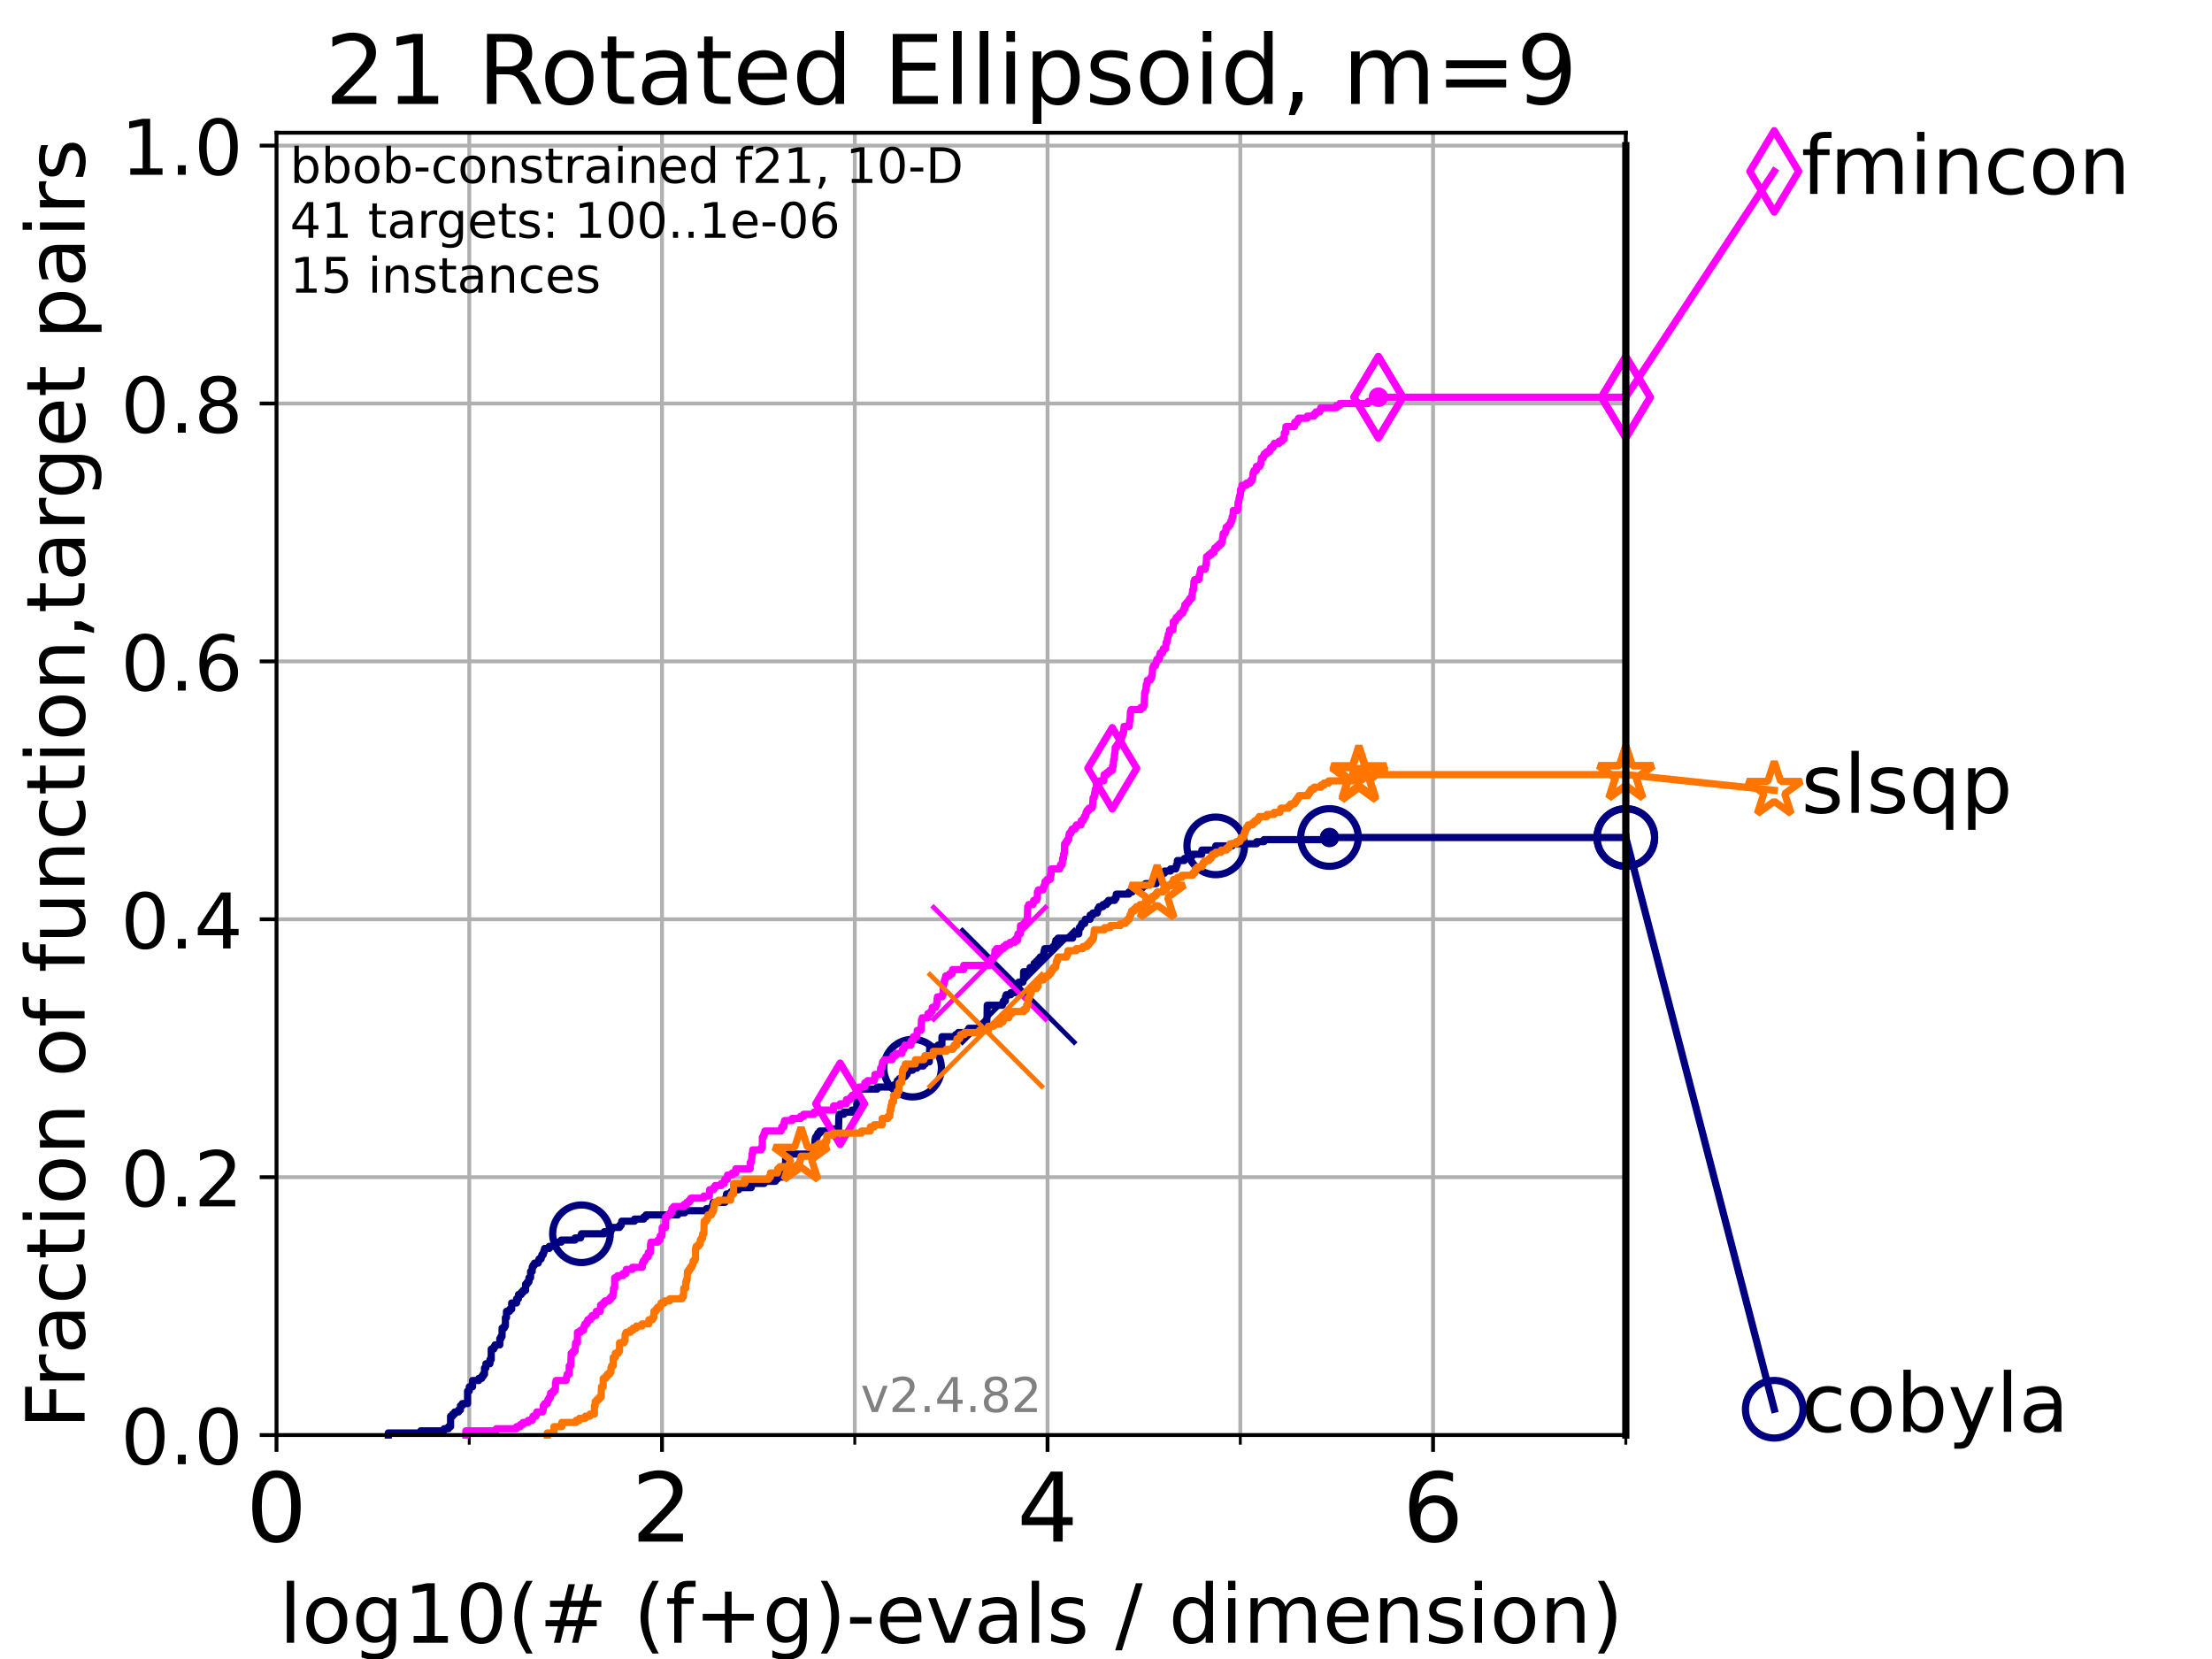 <?xml version="1.0" encoding="utf-8" standalone="no"?>
<!DOCTYPE svg PUBLIC "-//W3C//DTD SVG 1.1//EN"
  "http://www.w3.org/Graphics/SVG/1.1/DTD/svg11.dtd">
<!-- Created with matplotlib (https://matplotlib.org/) -->
<svg height="345.6pt" version="1.1" viewBox="0 0 460.8 345.6" width="460.8pt" xmlns="http://www.w3.org/2000/svg" xmlns:xlink="http://www.w3.org/1999/xlink">
 <defs>
  <style type="text/css">*{stroke-linecap:butt;stroke-linejoin:round;}</style>
 </defs>
 <g id="figure_1">
  <g id="patch_1">
   <path d="M 0 345.6 
L 460.8 345.6 
L 460.8 0 
L 0 0 
z
" style="fill:#ffffff;"/>
  </g>
  <g id="axes_1">
   <g id="patch_2">
    <path d="M 57.6 298.944 
L 338.688 298.944 
L 338.688 27.648 
L 57.6 27.648 
z
" style="fill:#ffffff;"/>
   </g>
   <g id="matplotlib.axis_1">
    <g id="xtick_1">
     <g id="line2d_1">
      <path clip-path="url(#p361b56faa5)" d="M 57.6 298.944 
L 57.6 27.648 
" style="fill:none;stroke:#b0b0b0;stroke-linecap:square;stroke-width:0.8;"/>
     </g>
     <g id="line2d_2">
      <defs>
       <path d="M 0 0 
L 0 3.5 
" id="m5a099d92d3" style="stroke:#000000;stroke-width:0.8;"/>
      </defs>
      <g>
       <use style="stroke:#000000;stroke-width:0.8;" x="57.6" xlink:href="#m5a099d92d3" y="298.944"/>
      </g>
     </g>
     <g id="text_1">
      <!-- 0 -->
      <g transform="translate(51.237 321.141)scale(0.2 -0.2)">
       <defs>
        <path d="M 31.781 66.406 
Q 24.172 66.406 20.328 58.906 
Q 16.5 51.422 16.5 36.375 
Q 16.5 21.391 20.328 13.891 
Q 24.172 6.391 31.781 6.391 
Q 39.453 6.391 43.281 13.891 
Q 47.125 21.391 47.125 36.375 
Q 47.125 51.422 43.281 58.906 
Q 39.453 66.406 31.781 66.406 
z
M 31.781 74.219 
Q 44.047 74.219 50.516 64.516 
Q 56.984 54.828 56.984 36.375 
Q 56.984 17.969 50.516 8.266 
Q 44.047 -1.422 31.781 -1.422 
Q 19.531 -1.422 13.062 8.266 
Q 6.594 17.969 6.594 36.375 
Q 6.594 54.828 13.062 64.516 
Q 19.531 74.219 31.781 74.219 
z
" id="DejaVuSans-48"/>
       </defs>
       <use xlink:href="#DejaVuSans-48"/>
      </g>
     </g>
    </g>
    <g id="xtick_2">
     <g id="line2d_3">
      <path clip-path="url(#p361b56faa5)" d="M 137.911 298.944 
L 137.911 27.648 
" style="fill:none;stroke:#b0b0b0;stroke-linecap:square;stroke-width:0.8;"/>
     </g>
     <g id="line2d_4">
      <g>
       <use style="stroke:#000000;stroke-width:0.8;" x="137.911" xlink:href="#m5a099d92d3" y="298.944"/>
      </g>
     </g>
     <g id="text_2">
      <!-- 2 -->
      <g transform="translate(131.548 321.141)scale(0.2 -0.2)">
       <defs>
        <path d="M 19.188 8.297 
L 53.609 8.297 
L 53.609 0 
L 7.328 0 
L 7.328 8.297 
Q 12.938 14.109 22.625 23.891 
Q 32.328 33.688 34.812 36.531 
Q 39.547 41.844 41.422 45.531 
Q 43.312 49.219 43.312 52.781 
Q 43.312 58.594 39.234 62.25 
Q 35.156 65.922 28.609 65.922 
Q 23.969 65.922 18.812 64.312 
Q 13.672 62.703 7.812 59.422 
L 7.812 69.391 
Q 13.766 71.781 18.938 73 
Q 24.125 74.219 28.422 74.219 
Q 39.75 74.219 46.484 68.547 
Q 53.219 62.891 53.219 53.422 
Q 53.219 48.922 51.531 44.891 
Q 49.859 40.875 45.406 35.406 
Q 44.188 33.984 37.641 27.219 
Q 31.109 20.453 19.188 8.297 
z
" id="DejaVuSans-50"/>
       </defs>
       <use xlink:href="#DejaVuSans-50"/>
      </g>
     </g>
    </g>
    <g id="xtick_3">
     <g id="line2d_5">
      <path clip-path="url(#p361b56faa5)" d="M 218.222 298.944 
L 218.222 27.648 
" style="fill:none;stroke:#b0b0b0;stroke-linecap:square;stroke-width:0.8;"/>
     </g>
     <g id="line2d_6">
      <g>
       <use style="stroke:#000000;stroke-width:0.8;" x="218.222" xlink:href="#m5a099d92d3" y="298.944"/>
      </g>
     </g>
     <g id="text_3">
      <!-- 4 -->
      <g transform="translate(211.859 321.141)scale(0.2 -0.2)">
       <defs>
        <path d="M 37.797 64.312 
L 12.891 25.391 
L 37.797 25.391 
z
M 35.203 72.906 
L 47.609 72.906 
L 47.609 25.391 
L 58.016 25.391 
L 58.016 17.188 
L 47.609 17.188 
L 47.609 0 
L 37.797 0 
L 37.797 17.188 
L 4.891 17.188 
L 4.891 26.703 
z
" id="DejaVuSans-52"/>
       </defs>
       <use xlink:href="#DejaVuSans-52"/>
      </g>
     </g>
    </g>
    <g id="xtick_4">
     <g id="line2d_7">
      <path clip-path="url(#p361b56faa5)" d="M 298.533 298.944 
L 298.533 27.648 
" style="fill:none;stroke:#b0b0b0;stroke-linecap:square;stroke-width:0.8;"/>
     </g>
     <g id="line2d_8">
      <g>
       <use style="stroke:#000000;stroke-width:0.8;" x="298.533" xlink:href="#m5a099d92d3" y="298.944"/>
      </g>
     </g>
     <g id="text_4">
      <!-- 6 -->
      <g transform="translate(292.17 321.141)scale(0.2 -0.2)">
       <defs>
        <path d="M 33.016 40.375 
Q 26.375 40.375 22.484 35.828 
Q 18.609 31.297 18.609 23.391 
Q 18.609 15.531 22.484 10.953 
Q 26.375 6.391 33.016 6.391 
Q 39.656 6.391 43.531 10.953 
Q 47.406 15.531 47.406 23.391 
Q 47.406 31.297 43.531 35.828 
Q 39.656 40.375 33.016 40.375 
z
M 52.594 71.297 
L 52.594 62.312 
Q 48.875 64.062 45.094 64.984 
Q 41.312 65.922 37.594 65.922 
Q 27.828 65.922 22.672 59.328 
Q 17.531 52.734 16.797 39.406 
Q 19.672 43.656 24.016 45.922 
Q 28.375 48.188 33.594 48.188 
Q 44.578 48.188 50.953 41.516 
Q 57.328 34.859 57.328 23.391 
Q 57.328 12.156 50.688 5.359 
Q 44.047 -1.422 33.016 -1.422 
Q 20.359 -1.422 13.672 8.266 
Q 6.984 17.969 6.984 36.375 
Q 6.984 53.656 15.188 63.938 
Q 23.391 74.219 37.203 74.219 
Q 40.922 74.219 44.703 73.484 
Q 48.484 72.75 52.594 71.297 
z
" id="DejaVuSans-54"/>
       </defs>
       <use xlink:href="#DejaVuSans-54"/>
      </g>
     </g>
    </g>
    <g id="xtick_5">
     <g id="line2d_9">
      <path clip-path="url(#p361b56faa5)" d="M 97.755 298.944 
L 97.755 27.648 
" style="fill:none;stroke:#b0b0b0;stroke-linecap:square;stroke-width:0.8;"/>
     </g>
     <g id="line2d_10">
      <defs>
       <path d="M 0 0 
L 0 2 
" id="m9c4c64787b" style="stroke:#000000;stroke-width:0.6;"/>
      </defs>
      <g>
       <use style="stroke:#000000;stroke-width:0.6;" x="97.755" xlink:href="#m9c4c64787b" y="298.944"/>
      </g>
     </g>
    </g>
    <g id="xtick_6">
     <g id="line2d_11">
      <path clip-path="url(#p361b56faa5)" d="M 178.066 298.944 
L 178.066 27.648 
" style="fill:none;stroke:#b0b0b0;stroke-linecap:square;stroke-width:0.8;"/>
     </g>
     <g id="line2d_12">
      <g>
       <use style="stroke:#000000;stroke-width:0.6;" x="178.066" xlink:href="#m9c4c64787b" y="298.944"/>
      </g>
     </g>
    </g>
    <g id="xtick_7">
     <g id="line2d_13">
      <path clip-path="url(#p361b56faa5)" d="M 258.377 298.944 
L 258.377 27.648 
" style="fill:none;stroke:#b0b0b0;stroke-linecap:square;stroke-width:0.8;"/>
     </g>
     <g id="line2d_14">
      <g>
       <use style="stroke:#000000;stroke-width:0.6;" x="258.377" xlink:href="#m9c4c64787b" y="298.944"/>
      </g>
     </g>
    </g>
    <g id="xtick_8">
     <g id="line2d_15">
      <path clip-path="url(#p361b56faa5)" d="M 338.688 298.944 
L 338.688 27.648 
" style="fill:none;stroke:#b0b0b0;stroke-linecap:square;stroke-width:0.8;"/>
     </g>
     <g id="line2d_16">
      <g>
       <use style="stroke:#000000;stroke-width:0.6;" x="338.688" xlink:href="#m9c4c64787b" y="298.944"/>
      </g>
     </g>
    </g>
    <g id="text_5">
     <!-- log10(# (f+g)-evals / dimension) -->
     <g transform="translate(58.145 342.218)scale(0.17 -0.17)">
      <defs>
       <path d="M 9.422 75.984 
L 18.406 75.984 
L 18.406 0 
L 9.422 0 
z
" id="DejaVuSans-108"/>
       <path d="M 30.609 48.391 
Q 23.391 48.391 19.188 42.75 
Q 14.984 37.109 14.984 27.297 
Q 14.984 17.484 19.156 11.844 
Q 23.344 6.203 30.609 6.203 
Q 37.797 6.203 41.984 11.859 
Q 46.188 17.531 46.188 27.297 
Q 46.188 37.016 41.984 42.703 
Q 37.797 48.391 30.609 48.391 
z
M 30.609 56 
Q 42.328 56 49.016 48.375 
Q 55.719 40.766 55.719 27.297 
Q 55.719 13.875 49.016 6.219 
Q 42.328 -1.422 30.609 -1.422 
Q 18.844 -1.422 12.172 6.219 
Q 5.516 13.875 5.516 27.297 
Q 5.516 40.766 12.172 48.375 
Q 18.844 56 30.609 56 
z
" id="DejaVuSans-111"/>
       <path d="M 45.406 27.984 
Q 45.406 37.75 41.375 43.109 
Q 37.359 48.484 30.078 48.484 
Q 22.859 48.484 18.828 43.109 
Q 14.797 37.75 14.797 27.984 
Q 14.797 18.266 18.828 12.891 
Q 22.859 7.516 30.078 7.516 
Q 37.359 7.516 41.375 12.891 
Q 45.406 18.266 45.406 27.984 
z
M 54.391 6.781 
Q 54.391 -7.172 48.188 -13.984 
Q 42 -20.797 29.203 -20.797 
Q 24.469 -20.797 20.266 -20.094 
Q 16.062 -19.391 12.109 -17.922 
L 12.109 -9.188 
Q 16.062 -11.328 19.922 -12.344 
Q 23.781 -13.375 27.781 -13.375 
Q 36.625 -13.375 41.016 -8.766 
Q 45.406 -4.156 45.406 5.172 
L 45.406 9.625 
Q 42.625 4.781 38.281 2.391 
Q 33.938 0 27.875 0 
Q 17.828 0 11.672 7.656 
Q 5.516 15.328 5.516 27.984 
Q 5.516 40.672 11.672 48.328 
Q 17.828 56 27.875 56 
Q 33.938 56 38.281 53.609 
Q 42.625 51.219 45.406 46.391 
L 45.406 54.688 
L 54.391 54.688 
z
" id="DejaVuSans-103"/>
       <path d="M 12.406 8.297 
L 28.516 8.297 
L 28.516 63.922 
L 10.984 60.406 
L 10.984 69.391 
L 28.422 72.906 
L 38.281 72.906 
L 38.281 8.297 
L 54.391 8.297 
L 54.391 0 
L 12.406 0 
z
" id="DejaVuSans-49"/>
       <path d="M 31 75.875 
Q 24.469 64.656 21.281 53.656 
Q 18.109 42.672 18.109 31.391 
Q 18.109 20.125 21.312 9.062 
Q 24.516 -2 31 -13.188 
L 23.188 -13.188 
Q 15.875 -1.703 12.234 9.375 
Q 8.594 20.453 8.594 31.391 
Q 8.594 42.281 12.203 53.312 
Q 15.828 64.359 23.188 75.875 
z
" id="DejaVuSans-40"/>
       <path d="M 51.125 44 
L 36.922 44 
L 32.812 27.688 
L 47.125 27.688 
z
M 43.797 71.781 
L 38.719 51.516 
L 52.984 51.516 
L 58.109 71.781 
L 65.922 71.781 
L 60.891 51.516 
L 76.125 51.516 
L 76.125 44 
L 58.984 44 
L 54.984 27.688 
L 70.516 27.688 
L 70.516 20.219 
L 53.078 20.219 
L 48 0 
L 40.188 0 
L 45.219 20.219 
L 30.906 20.219 
L 25.875 0 
L 18.016 0 
L 23.094 20.219 
L 7.719 20.219 
L 7.719 27.688 
L 24.906 27.688 
L 29 44 
L 13.281 44 
L 13.281 51.516 
L 30.906 51.516 
L 35.891 71.781 
z
" id="DejaVuSans-35"/>
       <path id="DejaVuSans-32"/>
       <path d="M 37.109 75.984 
L 37.109 68.5 
L 28.516 68.5 
Q 23.688 68.5 21.797 66.547 
Q 19.922 64.594 19.922 59.516 
L 19.922 54.688 
L 34.719 54.688 
L 34.719 47.703 
L 19.922 47.703 
L 19.922 0 
L 10.891 0 
L 10.891 47.703 
L 2.297 47.703 
L 2.297 54.688 
L 10.891 54.688 
L 10.891 58.5 
Q 10.891 67.625 15.141 71.797 
Q 19.391 75.984 28.609 75.984 
z
" id="DejaVuSans-102"/>
       <path d="M 46 62.703 
L 46 35.5 
L 73.188 35.5 
L 73.188 27.203 
L 46 27.203 
L 46 0 
L 37.797 0 
L 37.797 27.203 
L 10.594 27.203 
L 10.594 35.5 
L 37.797 35.5 
L 37.797 62.703 
z
" id="DejaVuSans-43"/>
       <path d="M 8.016 75.875 
L 15.828 75.875 
Q 23.141 64.359 26.781 53.312 
Q 30.422 42.281 30.422 31.391 
Q 30.422 20.453 26.781 9.375 
Q 23.141 -1.703 15.828 -13.188 
L 8.016 -13.188 
Q 14.5 -2 17.703 9.062 
Q 20.906 20.125 20.906 31.391 
Q 20.906 42.672 17.703 53.656 
Q 14.5 64.656 8.016 75.875 
z
" id="DejaVuSans-41"/>
       <path d="M 4.891 31.391 
L 31.203 31.391 
L 31.203 23.391 
L 4.891 23.391 
z
" id="DejaVuSans-45"/>
       <path d="M 56.203 29.594 
L 56.203 25.203 
L 14.891 25.203 
Q 15.484 15.922 20.484 11.062 
Q 25.484 6.203 34.422 6.203 
Q 39.594 6.203 44.453 7.469 
Q 49.312 8.734 54.109 11.281 
L 54.109 2.781 
Q 49.266 0.734 44.188 -0.344 
Q 39.109 -1.422 33.891 -1.422 
Q 20.797 -1.422 13.156 6.188 
Q 5.516 13.812 5.516 26.812 
Q 5.516 40.234 12.766 48.109 
Q 20.016 56 32.328 56 
Q 43.359 56 49.781 48.891 
Q 56.203 41.797 56.203 29.594 
z
M 47.219 32.234 
Q 47.125 39.594 43.094 43.984 
Q 39.062 48.391 32.422 48.391 
Q 24.906 48.391 20.391 44.141 
Q 15.875 39.891 15.188 32.172 
z
" id="DejaVuSans-101"/>
       <path d="M 2.984 54.688 
L 12.5 54.688 
L 29.594 8.797 
L 46.688 54.688 
L 56.203 54.688 
L 35.688 0 
L 23.484 0 
z
" id="DejaVuSans-118"/>
       <path d="M 34.281 27.484 
Q 23.391 27.484 19.188 25 
Q 14.984 22.516 14.984 16.5 
Q 14.984 11.719 18.141 8.906 
Q 21.297 6.109 26.703 6.109 
Q 34.188 6.109 38.703 11.406 
Q 43.219 16.703 43.219 25.484 
L 43.219 27.484 
z
M 52.203 31.203 
L 52.203 0 
L 43.219 0 
L 43.219 8.297 
Q 40.141 3.328 35.547 0.953 
Q 30.953 -1.422 24.312 -1.422 
Q 15.922 -1.422 10.953 3.297 
Q 6 8.016 6 15.922 
Q 6 25.141 12.172 29.828 
Q 18.359 34.516 30.609 34.516 
L 43.219 34.516 
L 43.219 35.406 
Q 43.219 41.609 39.141 45 
Q 35.062 48.391 27.688 48.391 
Q 23 48.391 18.547 47.266 
Q 14.109 46.141 10.016 43.891 
L 10.016 52.203 
Q 14.938 54.109 19.578 55.047 
Q 24.219 56 28.609 56 
Q 40.484 56 46.344 49.844 
Q 52.203 43.703 52.203 31.203 
z
" id="DejaVuSans-97"/>
       <path d="M 44.281 53.078 
L 44.281 44.578 
Q 40.484 46.531 36.375 47.5 
Q 32.281 48.484 27.875 48.484 
Q 21.188 48.484 17.844 46.438 
Q 14.5 44.391 14.5 40.281 
Q 14.5 37.156 16.891 35.375 
Q 19.281 33.594 26.516 31.984 
L 29.594 31.297 
Q 39.156 29.25 43.188 25.516 
Q 47.219 21.781 47.219 15.094 
Q 47.219 7.469 41.188 3.016 
Q 35.156 -1.422 24.609 -1.422 
Q 20.219 -1.422 15.453 -0.562 
Q 10.688 0.297 5.422 2 
L 5.422 11.281 
Q 10.406 8.688 15.234 7.391 
Q 20.062 6.109 24.812 6.109 
Q 31.156 6.109 34.562 8.281 
Q 37.984 10.453 37.984 14.406 
Q 37.984 18.062 35.516 20.016 
Q 33.062 21.969 24.703 23.781 
L 21.578 24.516 
Q 13.234 26.266 9.516 29.906 
Q 5.812 33.547 5.812 39.891 
Q 5.812 47.609 11.281 51.797 
Q 16.75 56 26.812 56 
Q 31.781 56 36.172 55.266 
Q 40.578 54.547 44.281 53.078 
z
" id="DejaVuSans-115"/>
       <path d="M 25.391 72.906 
L 33.688 72.906 
L 8.297 -9.281 
L 0 -9.281 
z
" id="DejaVuSans-47"/>
       <path d="M 45.406 46.391 
L 45.406 75.984 
L 54.391 75.984 
L 54.391 0 
L 45.406 0 
L 45.406 8.203 
Q 42.578 3.328 38.25 0.953 
Q 33.938 -1.422 27.875 -1.422 
Q 17.969 -1.422 11.734 6.484 
Q 5.516 14.406 5.516 27.297 
Q 5.516 40.188 11.734 48.094 
Q 17.969 56 27.875 56 
Q 33.938 56 38.25 53.625 
Q 42.578 51.266 45.406 46.391 
z
M 14.797 27.297 
Q 14.797 17.391 18.875 11.75 
Q 22.953 6.109 30.078 6.109 
Q 37.203 6.109 41.297 11.75 
Q 45.406 17.391 45.406 27.297 
Q 45.406 37.203 41.297 42.844 
Q 37.203 48.484 30.078 48.484 
Q 22.953 48.484 18.875 42.844 
Q 14.797 37.203 14.797 27.297 
z
" id="DejaVuSans-100"/>
       <path d="M 9.422 54.688 
L 18.406 54.688 
L 18.406 0 
L 9.422 0 
z
M 9.422 75.984 
L 18.406 75.984 
L 18.406 64.594 
L 9.422 64.594 
z
" id="DejaVuSans-105"/>
       <path d="M 52 44.188 
Q 55.375 50.25 60.062 53.125 
Q 64.75 56 71.094 56 
Q 79.641 56 84.281 50.016 
Q 88.922 44.047 88.922 33.016 
L 88.922 0 
L 79.891 0 
L 79.891 32.719 
Q 79.891 40.578 77.094 44.375 
Q 74.312 48.188 68.609 48.188 
Q 61.625 48.188 57.562 43.547 
Q 53.516 38.922 53.516 30.906 
L 53.516 0 
L 44.484 0 
L 44.484 32.719 
Q 44.484 40.625 41.703 44.406 
Q 38.922 48.188 33.109 48.188 
Q 26.219 48.188 22.156 43.531 
Q 18.109 38.875 18.109 30.906 
L 18.109 0 
L 9.078 0 
L 9.078 54.688 
L 18.109 54.688 
L 18.109 46.188 
Q 21.188 51.219 25.484 53.609 
Q 29.781 56 35.688 56 
Q 41.656 56 45.828 52.969 
Q 50 49.953 52 44.188 
z
" id="DejaVuSans-109"/>
       <path d="M 54.891 33.016 
L 54.891 0 
L 45.906 0 
L 45.906 32.719 
Q 45.906 40.484 42.875 44.328 
Q 39.844 48.188 33.797 48.188 
Q 26.516 48.188 22.312 43.547 
Q 18.109 38.922 18.109 30.906 
L 18.109 0 
L 9.078 0 
L 9.078 54.688 
L 18.109 54.688 
L 18.109 46.188 
Q 21.344 51.125 25.703 53.562 
Q 30.078 56 35.797 56 
Q 45.219 56 50.047 50.172 
Q 54.891 44.344 54.891 33.016 
z
" id="DejaVuSans-110"/>
      </defs>
      <use xlink:href="#DejaVuSans-108"/>
      <use x="27.783" xlink:href="#DejaVuSans-111"/>
      <use x="88.965" xlink:href="#DejaVuSans-103"/>
      <use x="152.441" xlink:href="#DejaVuSans-49"/>
      <use x="216.064" xlink:href="#DejaVuSans-48"/>
      <use x="279.688" xlink:href="#DejaVuSans-40"/>
      <use x="318.701" xlink:href="#DejaVuSans-35"/>
      <use x="402.49" xlink:href="#DejaVuSans-32"/>
      <use x="434.277" xlink:href="#DejaVuSans-40"/>
      <use x="473.291" xlink:href="#DejaVuSans-102"/>
      <use x="508.496" xlink:href="#DejaVuSans-43"/>
      <use x="592.285" xlink:href="#DejaVuSans-103"/>
      <use x="655.762" xlink:href="#DejaVuSans-41"/>
      <use x="694.775" xlink:href="#DejaVuSans-45"/>
      <use x="730.859" xlink:href="#DejaVuSans-101"/>
      <use x="792.383" xlink:href="#DejaVuSans-118"/>
      <use x="851.562" xlink:href="#DejaVuSans-97"/>
      <use x="912.842" xlink:href="#DejaVuSans-108"/>
      <use x="940.625" xlink:href="#DejaVuSans-115"/>
      <use x="992.725" xlink:href="#DejaVuSans-32"/>
      <use x="1024.512" xlink:href="#DejaVuSans-47"/>
      <use x="1058.203" xlink:href="#DejaVuSans-32"/>
      <use x="1089.99" xlink:href="#DejaVuSans-100"/>
      <use x="1153.467" xlink:href="#DejaVuSans-105"/>
      <use x="1181.25" xlink:href="#DejaVuSans-109"/>
      <use x="1278.662" xlink:href="#DejaVuSans-101"/>
      <use x="1340.186" xlink:href="#DejaVuSans-110"/>
      <use x="1403.564" xlink:href="#DejaVuSans-115"/>
      <use x="1455.664" xlink:href="#DejaVuSans-105"/>
      <use x="1483.447" xlink:href="#DejaVuSans-111"/>
      <use x="1544.629" xlink:href="#DejaVuSans-110"/>
      <use x="1608.008" xlink:href="#DejaVuSans-41"/>
     </g>
    </g>
   </g>
   <g id="matplotlib.axis_2">
    <g id="ytick_1">
     <g id="line2d_17">
      <path clip-path="url(#p361b56faa5)" d="M 57.6 298.944 
L 338.688 298.944 
" style="fill:none;stroke:#b0b0b0;stroke-linecap:square;stroke-width:0.8;"/>
     </g>
     <g id="line2d_18">
      <defs>
       <path d="M 0 0 
L -3.5 0 
" id="m6da870494d" style="stroke:#000000;stroke-width:0.8;"/>
      </defs>
      <g>
       <use style="stroke:#000000;stroke-width:0.8;" x="57.6" xlink:href="#m6da870494d" y="298.944"/>
      </g>
     </g>
     <g id="text_6">
      <!-- 0.0 -->
      <g transform="translate(25.155 305.023)scale(0.16 -0.16)">
       <defs>
        <path d="M 10.688 12.406 
L 21 12.406 
L 21 0 
L 10.688 0 
z
" id="DejaVuSans-46"/>
       </defs>
       <use xlink:href="#DejaVuSans-48"/>
       <use x="63.623" xlink:href="#DejaVuSans-46"/>
       <use x="95.41" xlink:href="#DejaVuSans-48"/>
      </g>
     </g>
    </g>
    <g id="ytick_2">
     <g id="line2d_19">
      <path clip-path="url(#p361b56faa5)" d="M 57.6 245.222 
L 338.688 245.222 
" style="fill:none;stroke:#b0b0b0;stroke-linecap:square;stroke-width:0.8;"/>
     </g>
     <g id="line2d_20">
      <g>
       <use style="stroke:#000000;stroke-width:0.8;" x="57.6" xlink:href="#m6da870494d" y="245.222"/>
      </g>
     </g>
     <g id="text_7">
      <!-- 0.2 -->
      <g transform="translate(25.155 251.301)scale(0.16 -0.16)">
       <use xlink:href="#DejaVuSans-48"/>
       <use x="63.623" xlink:href="#DejaVuSans-46"/>
       <use x="95.41" xlink:href="#DejaVuSans-50"/>
      </g>
     </g>
    </g>
    <g id="ytick_3">
     <g id="line2d_21">
      <path clip-path="url(#p361b56faa5)" d="M 57.6 191.5 
L 338.688 191.5 
" style="fill:none;stroke:#b0b0b0;stroke-linecap:square;stroke-width:0.8;"/>
     </g>
     <g id="line2d_22">
      <g>
       <use style="stroke:#000000;stroke-width:0.8;" x="57.6" xlink:href="#m6da870494d" y="191.5"/>
      </g>
     </g>
     <g id="text_8">
      <!-- 0.4 -->
      <g transform="translate(25.155 197.579)scale(0.16 -0.16)">
       <use xlink:href="#DejaVuSans-48"/>
       <use x="63.623" xlink:href="#DejaVuSans-46"/>
       <use x="95.41" xlink:href="#DejaVuSans-52"/>
      </g>
     </g>
    </g>
    <g id="ytick_4">
     <g id="line2d_23">
      <path clip-path="url(#p361b56faa5)" d="M 57.6 137.778 
L 338.688 137.778 
" style="fill:none;stroke:#b0b0b0;stroke-linecap:square;stroke-width:0.8;"/>
     </g>
     <g id="line2d_24">
      <g>
       <use style="stroke:#000000;stroke-width:0.8;" x="57.6" xlink:href="#m6da870494d" y="137.778"/>
      </g>
     </g>
     <g id="text_9">
      <!-- 0.6 -->
      <g transform="translate(25.155 143.857)scale(0.16 -0.16)">
       <use xlink:href="#DejaVuSans-48"/>
       <use x="63.623" xlink:href="#DejaVuSans-46"/>
       <use x="95.41" xlink:href="#DejaVuSans-54"/>
      </g>
     </g>
    </g>
    <g id="ytick_5">
     <g id="line2d_25">
      <path clip-path="url(#p361b56faa5)" d="M 57.6 84.056 
L 338.688 84.056 
" style="fill:none;stroke:#b0b0b0;stroke-linecap:square;stroke-width:0.8;"/>
     </g>
     <g id="line2d_26">
      <g>
       <use style="stroke:#000000;stroke-width:0.8;" x="57.6" xlink:href="#m6da870494d" y="84.056"/>
      </g>
     </g>
     <g id="text_10">
      <!-- 0.8 -->
      <g transform="translate(25.155 90.135)scale(0.16 -0.16)">
       <defs>
        <path d="M 31.781 34.625 
Q 24.75 34.625 20.719 30.859 
Q 16.703 27.094 16.703 20.516 
Q 16.703 13.922 20.719 10.156 
Q 24.75 6.391 31.781 6.391 
Q 38.812 6.391 42.859 10.172 
Q 46.922 13.969 46.922 20.516 
Q 46.922 27.094 42.891 30.859 
Q 38.875 34.625 31.781 34.625 
z
M 21.922 38.812 
Q 15.578 40.375 12.031 44.719 
Q 8.5 49.078 8.5 55.328 
Q 8.5 64.062 14.719 69.141 
Q 20.953 74.219 31.781 74.219 
Q 42.672 74.219 48.875 69.141 
Q 55.078 64.062 55.078 55.328 
Q 55.078 49.078 51.531 44.719 
Q 48 40.375 41.703 38.812 
Q 48.828 37.156 52.797 32.312 
Q 56.781 27.484 56.781 20.516 
Q 56.781 9.906 50.312 4.234 
Q 43.844 -1.422 31.781 -1.422 
Q 19.734 -1.422 13.25 4.234 
Q 6.781 9.906 6.781 20.516 
Q 6.781 27.484 10.781 32.312 
Q 14.797 37.156 21.922 38.812 
z
M 18.312 54.391 
Q 18.312 48.734 21.844 45.562 
Q 25.391 42.391 31.781 42.391 
Q 38.141 42.391 41.719 45.562 
Q 45.312 48.734 45.312 54.391 
Q 45.312 60.062 41.719 63.234 
Q 38.141 66.406 31.781 66.406 
Q 25.391 66.406 21.844 63.234 
Q 18.312 60.062 18.312 54.391 
z
" id="DejaVuSans-56"/>
       </defs>
       <use xlink:href="#DejaVuSans-48"/>
       <use x="63.623" xlink:href="#DejaVuSans-46"/>
       <use x="95.41" xlink:href="#DejaVuSans-56"/>
      </g>
     </g>
    </g>
    <g id="ytick_6">
     <g id="line2d_27">
      <path clip-path="url(#p361b56faa5)" d="M 57.6 30.334 
L 338.688 30.334 
" style="fill:none;stroke:#b0b0b0;stroke-linecap:square;stroke-width:0.8;"/>
     </g>
     <g id="line2d_28">
      <g>
       <use style="stroke:#000000;stroke-width:0.8;" x="57.6" xlink:href="#m6da870494d" y="30.334"/>
      </g>
     </g>
     <g id="text_11">
      <!-- 1.0 -->
      <g transform="translate(25.155 36.413)scale(0.16 -0.16)">
       <use xlink:href="#DejaVuSans-49"/>
       <use x="63.623" xlink:href="#DejaVuSans-46"/>
       <use x="95.41" xlink:href="#DejaVuSans-48"/>
      </g>
     </g>
    </g>
    <g id="text_12">
     <!-- Fraction of function,target pairs -->
     <g transform="translate(17.62 297.681)rotate(-90)scale(0.17 -0.17)">
      <defs>
       <path d="M 9.812 72.906 
L 51.703 72.906 
L 51.703 64.594 
L 19.672 64.594 
L 19.672 43.109 
L 48.578 43.109 
L 48.578 34.812 
L 19.672 34.812 
L 19.672 0 
L 9.812 0 
z
" id="DejaVuSans-70"/>
       <path d="M 41.109 46.297 
Q 39.594 47.172 37.812 47.578 
Q 36.031 48 33.891 48 
Q 26.266 48 22.188 43.047 
Q 18.109 38.094 18.109 28.812 
L 18.109 0 
L 9.078 0 
L 9.078 54.688 
L 18.109 54.688 
L 18.109 46.188 
Q 20.953 51.172 25.484 53.578 
Q 30.031 56 36.531 56 
Q 37.453 56 38.578 55.875 
Q 39.703 55.766 41.062 55.516 
z
" id="DejaVuSans-114"/>
       <path d="M 48.781 52.594 
L 48.781 44.188 
Q 44.969 46.297 41.141 47.344 
Q 37.312 48.391 33.406 48.391 
Q 24.656 48.391 19.812 42.844 
Q 14.984 37.312 14.984 27.297 
Q 14.984 17.281 19.812 11.734 
Q 24.656 6.203 33.406 6.203 
Q 37.312 6.203 41.141 7.25 
Q 44.969 8.297 48.781 10.406 
L 48.781 2.094 
Q 45.016 0.344 40.984 -0.531 
Q 36.969 -1.422 32.422 -1.422 
Q 20.062 -1.422 12.781 6.344 
Q 5.516 14.109 5.516 27.297 
Q 5.516 40.672 12.859 48.328 
Q 20.219 56 33.016 56 
Q 37.156 56 41.109 55.141 
Q 45.062 54.297 48.781 52.594 
z
" id="DejaVuSans-99"/>
       <path d="M 18.312 70.219 
L 18.312 54.688 
L 36.812 54.688 
L 36.812 47.703 
L 18.312 47.703 
L 18.312 18.016 
Q 18.312 11.328 20.141 9.422 
Q 21.969 7.516 27.594 7.516 
L 36.812 7.516 
L 36.812 0 
L 27.594 0 
Q 17.188 0 13.234 3.875 
Q 9.281 7.766 9.281 18.016 
L 9.281 47.703 
L 2.688 47.703 
L 2.688 54.688 
L 9.281 54.688 
L 9.281 70.219 
z
" id="DejaVuSans-116"/>
       <path d="M 8.5 21.578 
L 8.5 54.688 
L 17.484 54.688 
L 17.484 21.922 
Q 17.484 14.156 20.5 10.266 
Q 23.531 6.391 29.594 6.391 
Q 36.859 6.391 41.078 11.031 
Q 45.312 15.672 45.312 23.688 
L 45.312 54.688 
L 54.297 54.688 
L 54.297 0 
L 45.312 0 
L 45.312 8.406 
Q 42.047 3.422 37.719 1 
Q 33.406 -1.422 27.688 -1.422 
Q 18.266 -1.422 13.375 4.438 
Q 8.5 10.297 8.5 21.578 
z
M 31.109 56 
z
" id="DejaVuSans-117"/>
       <path d="M 11.719 12.406 
L 22.016 12.406 
L 22.016 4 
L 14.016 -11.625 
L 7.719 -11.625 
L 11.719 4 
z
" id="DejaVuSans-44"/>
       <path d="M 18.109 8.203 
L 18.109 -20.797 
L 9.078 -20.797 
L 9.078 54.688 
L 18.109 54.688 
L 18.109 46.391 
Q 20.953 51.266 25.266 53.625 
Q 29.594 56 35.594 56 
Q 45.562 56 51.781 48.094 
Q 58.016 40.188 58.016 27.297 
Q 58.016 14.406 51.781 6.484 
Q 45.562 -1.422 35.594 -1.422 
Q 29.594 -1.422 25.266 0.953 
Q 20.953 3.328 18.109 8.203 
z
M 48.688 27.297 
Q 48.688 37.203 44.609 42.844 
Q 40.531 48.484 33.406 48.484 
Q 26.266 48.484 22.188 42.844 
Q 18.109 37.203 18.109 27.297 
Q 18.109 17.391 22.188 11.75 
Q 26.266 6.109 33.406 6.109 
Q 40.531 6.109 44.609 11.75 
Q 48.688 17.391 48.688 27.297 
z
" id="DejaVuSans-112"/>
      </defs>
      <use xlink:href="#DejaVuSans-70"/>
      <use x="50.27" xlink:href="#DejaVuSans-114"/>
      <use x="91.383" xlink:href="#DejaVuSans-97"/>
      <use x="152.662" xlink:href="#DejaVuSans-99"/>
      <use x="207.643" xlink:href="#DejaVuSans-116"/>
      <use x="246.852" xlink:href="#DejaVuSans-105"/>
      <use x="274.635" xlink:href="#DejaVuSans-111"/>
      <use x="335.816" xlink:href="#DejaVuSans-110"/>
      <use x="399.195" xlink:href="#DejaVuSans-32"/>
      <use x="430.982" xlink:href="#DejaVuSans-111"/>
      <use x="492.164" xlink:href="#DejaVuSans-102"/>
      <use x="527.369" xlink:href="#DejaVuSans-32"/>
      <use x="559.156" xlink:href="#DejaVuSans-102"/>
      <use x="594.361" xlink:href="#DejaVuSans-117"/>
      <use x="657.74" xlink:href="#DejaVuSans-110"/>
      <use x="721.119" xlink:href="#DejaVuSans-99"/>
      <use x="776.1" xlink:href="#DejaVuSans-116"/>
      <use x="815.309" xlink:href="#DejaVuSans-105"/>
      <use x="843.092" xlink:href="#DejaVuSans-111"/>
      <use x="904.273" xlink:href="#DejaVuSans-110"/>
      <use x="967.652" xlink:href="#DejaVuSans-44"/>
      <use x="999.439" xlink:href="#DejaVuSans-116"/>
      <use x="1038.648" xlink:href="#DejaVuSans-97"/>
      <use x="1099.928" xlink:href="#DejaVuSans-114"/>
      <use x="1139.291" xlink:href="#DejaVuSans-103"/>
      <use x="1202.768" xlink:href="#DejaVuSans-101"/>
      <use x="1264.291" xlink:href="#DejaVuSans-116"/>
      <use x="1303.5" xlink:href="#DejaVuSans-32"/>
      <use x="1335.287" xlink:href="#DejaVuSans-112"/>
      <use x="1398.764" xlink:href="#DejaVuSans-97"/>
      <use x="1460.043" xlink:href="#DejaVuSans-105"/>
      <use x="1487.826" xlink:href="#DejaVuSans-114"/>
      <use x="1528.939" xlink:href="#DejaVuSans-115"/>
     </g>
    </g>
   </g>
   <g id="line2d_29">
    <defs>
     <path d="M 0 1.5 
C 0.398 1.5 0.779 1.342 1.061 1.061 
C 1.342 0.779 1.5 0.398 1.5 0 
C 1.5 -0.398 1.342 -0.779 1.061 -1.061 
C 0.779 -1.342 0.398 -1.5 0 -1.5 
C -0.398 -1.5 -0.779 -1.342 -1.061 -1.061 
C -1.342 -0.779 -1.5 -0.398 -1.5 0 
C -1.5 0.398 -1.342 0.779 -1.061 1.061 
C -0.779 1.342 -0.398 1.5 0 1.5 
z
" id="m2098700d81" style="stroke:#000080;"/>
    </defs>
    <g>
     <use style="fill:#000080;stroke:#000080;" x="276.959" xlink:href="#m2098700d81" y="174.466"/>
     <use style="fill:#000080;stroke:#000080;" x="276.959" xlink:href="#m2098700d81" y="174.466"/>
    </g>
   </g>
   <g id="line2d_30">
    <path d="M 80.881 298.944 
L 80.881 298.507 
L 87.644 298.507 
L 87.644 298.07 
L 92.504 298.07 
L 92.504 297.634 
L 93.422 297.634 
L 93.422 297.197 
L 93.864 297.197 
L 93.864 295.013 
L 94.295 295.013 
L 94.295 294.576 
L 94.715 294.576 
L 94.715 294.14 
L 95.526 294.14 
L 95.526 293.703 
L 95.918 293.703 
L 95.918 292.829 
L 96.301 292.829 
L 96.301 292.393 
L 97.403 292.393 
L 97.403 289.772 
L 97.755 289.772 
L 97.755 288.898 
L 98.439 288.898 
L 98.439 287.588 
L 99.732 287.588 
L 99.732 287.151 
L 100.344 287.151 
L 100.344 286.715 
L 100.642 286.715 
L 100.642 286.278 
L 100.935 286.278 
L 100.935 284.968 
L 101.223 284.968 
L 101.223 284.094 
L 102.06 284.094 
L 102.06 283.22 
L 102.331 283.22 
L 102.331 281.037 
L 102.859 281.037 
L 102.859 280.6 
L 103.118 280.6 
L 103.118 280.163 
L 104.115 280.163 
L 104.115 278.853 
L 104.355 278.853 
L 104.355 278.416 
L 104.592 278.416 
L 104.592 276.669 
L 105.057 276.669 
L 105.057 276.232 
L 105.285 276.232 
L 105.285 274.485 
L 105.51 274.485 
L 105.51 273.175 
L 106.169 273.175 
L 106.169 272.738 
L 106.594 272.738 
L 106.594 271.428 
L 107.614 271.428 
L 107.614 270.554 
L 108.006 270.554 
L 108.006 269.681 
L 108.578 269.681 
L 108.578 269.244 
L 108.949 269.244 
L 108.949 268.807 
L 109.491 268.807 
L 109.491 267.497 
L 109.843 267.497 
L 109.843 267.06 
L 110.189 267.06 
L 110.189 266.187 
L 110.527 266.187 
L 110.527 264.876 
L 110.86 264.876 
L 110.86 264.003 
L 111.023 264.003 
L 111.023 263.566 
L 111.346 263.566 
L 111.346 263.129 
L 112.128 263.129 
L 112.128 262.693 
L 112.281 262.693 
L 112.281 262.256 
L 112.73 262.256 
L 112.73 261.819 
L 112.877 261.819 
L 112.877 261.382 
L 113.168 261.382 
L 113.168 260.946 
L 113.311 260.946 
L 113.311 260.509 
L 113.454 260.509 
L 113.454 260.072 
L 114.419 260.072 
L 114.419 259.635 
L 115.46 259.635 
L 115.46 259.198 
L 115.835 259.198 
L 115.835 258.762 
L 116.914 258.762 
L 116.914 258.325 
L 119.801 258.325 
L 119.801 257.888 
L 120.945 257.888 
L 120.945 257.451 
L 121.128 257.451 
L 121.128 257.015 
L 125.892 257.015 
L 125.892 256.578 
L 127.229 256.578 
L 127.229 256.141 
L 127.485 256.141 
L 127.485 255.704 
L 129.06 255.704 
L 129.06 255.268 
L 129.405 255.268 
L 129.405 254.831 
L 129.518 254.831 
L 129.518 254.394 
L 132.182 254.394 
L 132.182 253.957 
L 134.106 253.957 
L 134.106 253.521 
L 134.577 253.521 
L 134.577 253.084 
L 141.206 253.084 
L 141.206 252.647 
L 142.647 252.647 
L 142.647 252.21 
L 147.185 252.21 
L 147.185 251.773 
L 148.277 251.773 
L 148.277 251.337 
L 148.45 251.337 
L 148.45 250.9 
L 148.564 250.9 
L 148.564 250.463 
L 151.04 250.463 
L 151.073 249.59 
L 151.349 249.59 
L 151.349 248.716 
L 152.261 248.716 
L 152.261 248.279 
L 152.922 248.279 
L 152.922 247.843 
L 153.869 247.843 
L 153.869 247.406 
L 156.497 247.406 
L 156.497 246.969 
L 156.652 246.969 
L 156.652 246.532 
L 159.196 246.532 
L 159.196 246.096 
L 161.506 246.096 
L 161.506 245.659 
L 161.916 245.659 
L 161.916 245.222 
L 163.058 245.222 
L 163.148 243.475 
L 163.376 243.475 
L 163.481 242.601 
L 163.658 242.601 
L 163.658 241.291 
L 164.098 241.291 
L 164.137 240.418 
L 169.509 240.418 
L 169.56 239.544 
L 169.707 239.544 
L 169.791 237.36 
L 169.875 237.36 
L 169.875 236.924 
L 170.18 236.924 
L 170.18 236.487 
L 170.392 236.487 
L 170.392 236.05 
L 170.767 236.05 
L 170.767 235.613 
L 172.749 235.613 
L 172.749 235.176 
L 174.682 235.176 
L 174.749 232.556 
L 174.796 232.556 
L 174.796 232.119 
L 175.797 232.119 
L 175.797 231.682 
L 177.481 231.682 
L 177.481 231.246 
L 178.454 231.246 
L 178.509 229.935 
L 178.567 229.935 
L 178.644 227.751 
L 178.718 227.751 
L 178.725 226.878 
L 182.737 226.878 
L 182.737 226.441 
L 186.224 226.441 
L 186.224 226.004 
L 186.886 226.004 
L 186.926 225.131 
L 187.363 225.131 
L 187.363 224.694 
L 188.026 224.694 
L 188.026 224.257 
L 188.579 224.257 
L 188.579 223.821 
L 188.931 223.821 
L 188.931 223.384 
L 189.146 223.384 
L 189.146 222.947 
L 190.115 222.947 
L 190.115 222.51 
L 191.019 222.51 
L 191.019 222.074 
L 192.341 222.074 
L 192.341 221.637 
L 192.768 221.637 
L 192.768 221.2 
L 193.591 221.2 
L 193.676 218.143 
L 195.42 218.143 
L 195.42 217.706 
L 196.211 217.706 
L 196.234 215.959 
L 199.083 215.959 
L 199.083 215.522 
L 199.634 215.522 
L 199.634 215.085 
L 201.539 215.085 
L 201.539 214.649 
L 201.826 214.649 
L 201.826 214.212 
L 205.498 214.212 
L 205.598 212.028 
L 205.62 212.028 
L 205.658 209.407 
L 208.816 209.407 
L 208.816 208.971 
L 209.019 208.971 
L 209.019 208.534 
L 209.438 208.534 
L 209.439 207.66 
L 209.597 207.66 
L 209.597 207.224 
L 210.559 207.224 
L 210.559 206.787 
L 211.432 206.787 
L 211.432 206.35 
L 211.768 206.35 
L 211.768 205.476 
L 212.198 205.476 
L 212.205 204.603 
L 213.091 204.603 
L 213.091 204.166 
L 213.208 204.166 
L 213.238 202.419 
L 214.551 202.419 
L 214.586 201.546 
L 215.379 201.546 
L 215.439 200.672 
L 215.899 200.672 
L 215.899 200.235 
L 216.325 200.235 
L 216.325 199.799 
L 216.702 199.799 
L 216.702 199.362 
L 217.346 199.362 
L 217.429 198.488 
L 217.504 198.488 
L 217.504 198.052 
L 217.635 198.052 
L 217.635 197.615 
L 219.34 197.615 
L 219.34 197.178 
L 219.734 197.178 
L 219.841 196.304 
L 219.96 196.304 
L 219.96 195.868 
L 220.398 195.868 
L 220.398 195.431 
L 223.455 195.431 
L 223.524 194.557 
L 224.72 194.557 
L 224.824 193.247 
L 225.144 193.247 
L 225.144 192.81 
L 225.355 192.81 
L 225.355 192.374 
L 225.964 192.374 
L 225.964 191.937 
L 226.088 191.937 
L 226.088 191.5 
L 227.081 191.5 
L 227.099 190.627 
L 227.661 190.627 
L 227.661 190.19 
L 228.596 190.19 
L 228.69 189.316 
L 228.955 189.316 
L 228.955 188.879 
L 229.756 188.879 
L 229.756 188.443 
L 230.486 188.443 
L 230.486 188.006 
L 230.895 188.006 
L 230.895 187.569 
L 232.203 187.569 
L 232.203 187.132 
L 232.493 187.132 
L 232.543 186.259 
L 235.165 186.259 
L 235.165 185.822 
L 235.846 185.822 
L 235.846 185.385 
L 237.623 185.385 
L 237.623 184.949 
L 238.012 184.949 
L 238.012 184.512 
L 238.614 184.512 
L 238.614 184.075 
L 240.876 184.075 
L 240.876 183.638 
L 241.078 183.638 
L 241.078 183.202 
L 241.301 183.202 
L 241.382 182.328 
L 242.039 182.328 
L 242.039 181.891 
L 242.601 181.891 
L 242.601 181.454 
L 243.838 181.454 
L 243.838 181.018 
L 244.939 181.018 
L 244.939 180.581 
L 245.085 180.581 
L 245.085 180.144 
L 245.249 180.144 
L 245.266 179.271 
L 246.717 179.271 
L 246.717 178.834 
L 248.065 178.834 
L 248.065 178.397 
L 248.329 178.397 
L 248.329 177.96 
L 250.343 177.96 
L 250.37 177.087 
L 253.132 177.087 
L 253.132 176.65 
L 253.262 176.65 
L 253.262 176.213 
L 256.683 176.213 
L 256.683 175.777 
L 261.786 175.777 
L 261.786 175.34 
L 263.311 175.34 
L 263.311 174.903 
L 276.959 174.903 
L 276.959 174.466 
L 338.688 174.466 
L 338.688 174.466 
" style="fill:none;stroke:#000080;stroke-linecap:square;stroke-width:1.5;"/>
   </g>
   <g id="line2d_31">
    <defs>
     <path d="M 0 6 
C 1.591 6 3.117 5.368 4.243 4.243 
C 5.368 3.117 6 1.591 6 0 
C 6 -1.591 5.368 -3.117 4.243 -4.243 
C 3.117 -5.368 1.591 -6 0 -6 
C -1.591 -6 -3.117 -5.368 -4.243 -4.243 
C -5.368 -3.117 -6 -1.591 -6 0 
C -6 1.591 -5.368 3.117 -4.243 4.243 
C -3.117 5.368 -1.591 6 0 6 
z
" id="m6daf5b158a" style="stroke:#000080;stroke-width:1.5;"/>
    </defs>
    <g>
     <use style="fill-opacity:0;stroke:#000080;stroke-width:1.5;" x="121.128" xlink:href="#m6daf5b158a" y="257.015"/>
     <use style="fill-opacity:0;stroke:#000080;stroke-width:1.5;" x="190.115" xlink:href="#m6daf5b158a" y="222.51"/>
     <use style="fill-opacity:0;stroke:#000080;stroke-width:1.5;" x="253.262" xlink:href="#m6daf5b158a" y="176.213"/>
     <use style="fill-opacity:0;stroke:#000080;stroke-width:1.5;" x="276.959" xlink:href="#m6daf5b158a" y="174.466"/>
     <use style="fill-opacity:0;stroke:#000080;stroke-width:1.5;" x="338.688" xlink:href="#m6daf5b158a" y="174.466"/>
    </g>
   </g>
   <g id="line2d_32">
    <path style="fill:none;stroke:#000080;stroke-linecap:square;stroke-width:1.5;"/>
    <g/>
   </g>
   <g id="line2d_33">
    <path clip-path="url(#p361b56faa5)" d="M 212.118 205.476 
" style="fill:none;stroke:#000080;stroke-linecap:square;stroke-width:1.5;"/>
    <defs>
     <path d="M -12 12 
L 12 -12 
M -12 -12 
L 12 12 
" id="mcd4b12145c" style="stroke:#000080;"/>
    </defs>
    <g clip-path="url(#p361b56faa5)">
     <use style="fill:#000080;stroke:#000080;" x="212.118" xlink:href="#mcd4b12145c" y="205.476"/>
    </g>
   </g>
   <g id="line2d_34">
    <defs>
     <path d="M 0 1.5 
C 0.398 1.5 0.779 1.342 1.061 1.061 
C 1.342 0.779 1.5 0.398 1.5 0 
C 1.5 -0.398 1.342 -0.779 1.061 -1.061 
C 0.779 -1.342 0.398 -1.5 0 -1.5 
C -0.398 -1.5 -0.779 -1.342 -1.061 -1.061 
C -1.342 -0.779 -1.5 -0.398 -1.5 0 
C -1.5 0.398 -1.342 0.779 -1.061 1.061 
C -0.779 1.342 -0.398 1.5 0 1.5 
z
" id="m4915674ca3" style="stroke:#ff00ff;"/>
    </defs>
    <g>
     <use style="fill:#ff00ff;stroke:#ff00ff;" x="287.141" xlink:href="#m4915674ca3" y="82.746"/>
     <use style="fill:#ff00ff;stroke:#ff00ff;" x="287.141" xlink:href="#m4915674ca3" y="82.746"/>
    </g>
   </g>
   <g id="line2d_35">
    <path d="M 97.044 298.944 
L 97.044 298.07 
L 103.372 298.07 
L 103.372 297.634 
L 107.614 297.634 
L 107.614 297.197 
L 108.389 297.197 
L 108.389 296.76 
L 108.949 296.76 
L 108.949 296.323 
L 110.017 296.323 
L 110.017 295.887 
L 110.86 295.887 
L 110.86 295.45 
L 111.023 295.45 
L 111.023 295.013 
L 111.663 295.013 
L 111.663 294.576 
L 111.82 294.576 
L 111.82 294.14 
L 113.023 294.14 
L 113.023 293.703 
L 113.168 293.703 
L 113.168 292.829 
L 113.454 292.829 
L 113.454 292.393 
L 114.012 292.393 
L 114.012 291.956 
L 114.148 291.956 
L 114.148 291.519 
L 114.419 291.519 
L 114.419 291.082 
L 114.685 291.082 
L 114.685 290.209 
L 115.206 290.209 
L 115.206 289.772 
L 115.586 289.772 
L 115.586 289.335 
L 115.711 289.335 
L 115.711 288.025 
L 115.835 288.025 
L 115.835 287.588 
L 117.931 287.588 
L 118.04 286.715 
L 118.149 286.715 
L 118.149 286.278 
L 118.577 286.278 
L 118.577 284.531 
L 118.891 284.531 
L 118.994 281.91 
L 119.402 281.91 
L 119.402 281.473 
L 119.801 281.473 
L 119.899 279.726 
L 120.287 279.726 
L 120.287 277.543 
L 120.945 277.543 
L 120.945 277.106 
L 121.579 277.106 
L 121.668 276.232 
L 121.844 276.232 
L 121.844 275.796 
L 122.277 275.796 
L 122.277 275.359 
L 122.447 275.359 
L 122.447 274.922 
L 123.03 274.922 
L 123.03 274.485 
L 123.354 274.485 
L 123.354 274.048 
L 124.14 274.048 
L 124.216 273.175 
L 125.038 273.175 
L 125.111 271.865 
L 125.612 271.865 
L 125.612 271.428 
L 126.031 271.428 
L 126.031 270.991 
L 126.905 270.991 
L 126.905 270.554 
L 127.294 270.554 
L 127.294 270.118 
L 127.674 270.118 
L 127.737 269.244 
L 127.799 269.244 
L 127.799 268.371 
L 128.047 268.371 
L 128.047 266.187 
L 128.65 266.187 
L 128.65 265.75 
L 129.742 265.75 
L 129.742 265.313 
L 130.398 265.313 
L 130.452 264.44 
L 131.74 264.44 
L 131.74 264.003 
L 133.8 264.003 
L 133.8 263.129 
L 133.976 263.129 
L 133.976 262.693 
L 134.322 262.693 
L 134.322 262.256 
L 134.535 262.256 
L 134.535 261.819 
L 135.036 261.819 
L 135.036 260.946 
L 135.482 260.946 
L 135.522 259.198 
L 135.602 259.198 
L 135.602 258.762 
L 137.053 258.762 
L 137.053 258.325 
L 137.487 258.325 
L 137.523 257.451 
L 137.911 257.451 
L 137.946 255.704 
L 138.662 255.704 
L 138.662 253.521 
L 139.091 253.521 
L 139.091 253.084 
L 139.573 253.084 
L 139.573 252.647 
L 139.949 252.647 
L 139.949 251.773 
L 140.348 251.773 
L 140.348 251.337 
L 142.513 251.337 
L 142.513 250.9 
L 143.067 250.9 
L 143.067 250.463 
L 143.578 250.463 
L 143.578 250.026 
L 143.928 250.026 
L 143.928 249.59 
L 146.623 249.59 
L 146.623 249.153 
L 147.77 249.153 
L 147.829 247.843 
L 148.658 247.843 
L 148.658 247.406 
L 148.975 247.406 
L 148.975 246.969 
L 150.258 246.969 
L 150.258 246.532 
L 150.883 246.532 
L 150.883 246.096 
L 150.999 246.096 
L 150.999 245.659 
L 151.55 245.659 
L 151.55 244.785 
L 152.542 244.785 
L 152.542 244.348 
L 153.28 244.348 
L 153.28 243.475 
L 156.273 243.475 
L 156.273 242.165 
L 156.503 242.165 
L 156.599 241.291 
L 156.634 241.291 
L 156.646 240.418 
L 156.789 240.418 
L 156.789 239.544 
L 158.551 239.544 
L 158.551 239.107 
L 158.806 239.107 
L 158.806 236.924 
L 159.025 236.924 
L 159.025 236.487 
L 159.201 236.487 
L 159.201 236.05 
L 159.334 236.05 
L 159.334 235.613 
L 162.729 235.613 
L 162.729 235.176 
L 162.846 235.176 
L 162.846 234.74 
L 163.324 234.74 
L 163.324 233.866 
L 163.437 233.866 
L 163.437 233.429 
L 165.018 233.429 
L 165.018 232.993 
L 166.763 232.993 
L 166.763 232.556 
L 167.404 232.556 
L 167.404 232.119 
L 169.566 232.119 
L 169.566 231.682 
L 170.645 231.682 
L 170.645 231.246 
L 173.626 231.246 
L 173.653 230.372 
L 175.009 230.372 
L 175.009 229.935 
L 176.322 229.935 
L 176.322 229.062 
L 177.153 229.062 
L 177.153 228.625 
L 177.506 228.625 
L 177.506 228.188 
L 178.188 228.188 
L 178.188 227.751 
L 178.459 227.751 
L 178.541 226.878 
L 179.013 226.878 
L 179.013 226.441 
L 180.117 226.441 
L 180.154 225.568 
L 180.706 225.568 
L 180.706 225.131 
L 182.111 225.131 
L 182.111 224.694 
L 182.262 224.694 
L 182.262 223.821 
L 183.398 223.821 
L 183.444 222.51 
L 183.721 222.51 
L 183.781 221.637 
L 183.859 221.637 
L 183.859 221.2 
L 184.177 221.2 
L 184.177 220.763 
L 185.835 220.763 
L 185.835 220.326 
L 186.037 220.326 
L 186.037 219.89 
L 186.6 219.89 
L 186.6 219.453 
L 187.893 219.453 
L 187.976 218.579 
L 188.29 218.579 
L 188.29 218.143 
L 188.519 218.143 
L 188.519 217.706 
L 189.768 217.706 
L 189.791 216.832 
L 190.224 216.832 
L 190.281 215.959 
L 191.012 215.959 
L 191.075 214.649 
L 191.865 214.649 
L 191.959 212.465 
L 192.101 212.465 
L 192.101 212.028 
L 193.295 212.028 
L 193.295 211.154 
L 193.859 211.154 
L 193.859 210.718 
L 194.197 210.718 
L 194.215 209.844 
L 194.923 209.844 
L 194.923 209.407 
L 195.129 209.407 
L 195.201 208.097 
L 195.278 208.097 
L 195.278 207.66 
L 196.268 207.66 
L 196.268 207.224 
L 196.454 207.224 
L 196.496 205.04 
L 196.634 205.04 
L 196.731 204.166 
L 196.892 204.166 
L 196.892 203.729 
L 197.019 203.729 
L 197.019 203.293 
L 197.807 203.293 
L 197.807 202.856 
L 198.358 202.856 
L 198.424 201.982 
L 200.76 201.982 
L 200.76 201.109 
L 206.129 201.109 
L 206.129 200.672 
L 206.336 200.672 
L 206.336 200.235 
L 206.508 200.235 
L 206.508 199.799 
L 206.885 199.799 
L 206.885 199.362 
L 207.139 199.362 
L 207.239 198.488 
L 207.258 198.488 
L 207.258 198.052 
L 207.575 198.052 
L 207.575 197.615 
L 209.038 197.615 
L 209.038 197.178 
L 209.572 197.178 
L 209.572 196.741 
L 210.409 196.741 
L 210.409 196.304 
L 211.389 196.304 
L 211.389 195.868 
L 212.008 195.868 
L 212.041 194.557 
L 212.54 194.557 
L 212.584 192.81 
L 213.263 192.81 
L 213.263 192.374 
L 213.6 192.374 
L 213.6 191.937 
L 213.981 191.937 
L 214.086 188.879 
L 214.284 188.879 
L 214.284 188.443 
L 215.172 188.443 
L 215.172 188.006 
L 215.335 188.006 
L 215.335 187.569 
L 215.913 187.569 
L 215.913 187.132 
L 216.096 187.132 
L 216.11 185.822 
L 216.291 185.822 
L 216.291 185.385 
L 217.265 185.385 
L 217.265 184.949 
L 217.453 184.949 
L 217.453 184.512 
L 217.642 184.512 
L 217.699 183.638 
L 218.102 183.638 
L 218.102 183.202 
L 218.793 183.202 
L 218.795 182.328 
L 218.956 182.328 
L 218.961 181.018 
L 220.744 181.018 
L 220.744 180.581 
L 220.918 180.581 
L 220.918 180.144 
L 221.278 180.144 
L 221.345 178.834 
L 221.554 178.834 
L 221.554 177.96 
L 221.701 177.96 
L 221.776 175.777 
L 222.072 175.777 
L 222.072 175.34 
L 222.353 175.34 
L 222.353 174.903 
L 222.625 174.903 
L 222.667 174.029 
L 222.752 174.029 
L 222.752 173.593 
L 223.083 173.593 
L 223.083 173.156 
L 223.322 173.156 
L 223.322 172.719 
L 223.965 172.719 
L 223.965 172.282 
L 224.225 172.282 
L 224.225 171.846 
L 225.208 171.846 
L 225.215 170.972 
L 225.676 170.972 
L 225.676 170.535 
L 225.871 170.535 
L 225.871 170.099 
L 226.132 170.099 
L 226.233 169.225 
L 226.457 169.225 
L 226.457 168.788 
L 226.847 168.788 
L 226.847 168.352 
L 227.48 168.352 
L 227.48 167.915 
L 227.605 167.915 
L 227.71 166.168 
L 227.951 166.168 
L 227.998 165.294 
L 228.143 165.294 
L 228.155 164.421 
L 228.393 164.421 
L 228.394 163.547 
L 228.908 163.547 
L 228.97 162.674 
L 229.948 162.674 
L 230.01 161.363 
L 230.599 161.363 
L 230.599 160.927 
L 231.101 160.927 
L 231.101 160.49 
L 231.704 160.49 
L 231.741 159.616 
L 231.907 159.616 
L 231.976 158.306 
L 232.074 158.306 
L 232.179 156.996 
L 232.261 156.996 
L 232.318 155.685 
L 232.629 155.685 
L 232.629 155.249 
L 232.932 155.249 
L 232.932 154.812 
L 233.3 154.812 
L 233.3 154.375 
L 233.457 154.375 
L 233.457 153.938 
L 233.571 153.938 
L 233.571 153.502 
L 233.777 153.502 
L 233.777 153.065 
L 233.913 153.065 
L 233.913 152.628 
L 234.061 152.628 
L 234.156 151.318 
L 235.236 151.318 
L 235.346 150.007 
L 235.399 150.007 
L 235.483 148.26 
L 235.626 148.26 
L 235.626 147.824 
L 237.637 147.824 
L 237.637 147.387 
L 238.2 147.387 
L 238.2 146.95 
L 238.349 146.95 
L 238.455 144.33 
L 238.577 144.33 
L 238.577 143.893 
L 238.706 143.893 
L 238.783 142.582 
L 238.977 142.582 
L 239.003 141.709 
L 239.622 141.709 
L 239.622 141.272 
L 239.884 141.272 
L 239.884 140.835 
L 240.006 140.835 
L 240.111 139.088 
L 240.284 139.088 
L 240.284 138.652 
L 240.731 138.652 
L 240.731 138.215 
L 240.852 138.215 
L 240.852 137.778 
L 240.995 137.778 
L 240.995 137.341 
L 241.517 137.341 
L 241.559 136.468 
L 241.684 136.468 
L 241.684 136.031 
L 242.172 136.031 
L 242.172 135.594 
L 242.311 135.594 
L 242.311 135.157 
L 242.797 135.157 
L 242.898 134.284 
L 242.917 134.284 
L 242.917 133.847 
L 243.111 133.847 
L 243.184 132.974 
L 243.286 132.974 
L 243.383 132.1 
L 243.585 132.1 
L 243.632 131.227 
L 244.358 131.227 
L 244.423 129.48 
L 244.86 129.48 
L 244.86 129.043 
L 245.035 129.043 
L 245.035 128.606 
L 245.511 128.606 
L 245.511 128.169 
L 245.853 128.169 
L 245.853 127.732 
L 246.372 127.732 
L 246.372 127.296 
L 246.537 127.296 
L 246.537 126.859 
L 246.808 126.859 
L 246.814 125.985 
L 247.18 125.985 
L 247.18 125.549 
L 247.549 125.549 
L 247.549 125.112 
L 247.816 125.112 
L 247.816 124.675 
L 248.252 124.675 
L 248.312 123.802 
L 248.392 123.802 
L 248.434 122.928 
L 248.616 122.928 
L 248.714 121.181 
L 248.862 121.181 
L 248.862 120.744 
L 249.745 120.744 
L 249.813 119.871 
L 249.916 119.871 
L 250.016 118.997 
L 250.125 118.997 
L 250.125 118.56 
L 251.094 118.56 
L 251.166 117.687 
L 251.253 117.687 
L 251.351 115.94 
L 251.842 115.94 
L 251.842 115.503 
L 252.384 115.503 
L 252.384 115.066 
L 252.952 115.066 
L 253.025 114.193 
L 253.521 114.193 
L 253.521 113.756 
L 253.981 113.756 
L 253.981 113.319 
L 254.457 113.319 
L 254.457 112.883 
L 254.635 112.883 
L 254.687 112.009 
L 254.765 112.009 
L 254.8 111.135 
L 255.221 111.135 
L 255.221 110.699 
L 255.369 110.699 
L 255.418 109.825 
L 255.883 109.825 
L 255.883 109.388 
L 256.261 109.388 
L 256.261 108.952 
L 256.416 108.952 
L 256.416 108.515 
L 256.649 108.515 
L 256.677 107.641 
L 256.858 107.641 
L 256.919 106.331 
L 257.82 106.331 
L 257.921 104.584 
L 258.069 104.584 
L 258.135 103.71 
L 258.232 103.71 
L 258.232 103.274 
L 258.38 103.274 
L 258.427 101.963 
L 258.683 101.963 
L 258.725 101.09 
L 259.643 101.09 
L 259.643 100.653 
L 260.419 100.653 
L 260.419 100.216 
L 260.772 100.216 
L 260.772 99.78 
L 260.932 99.78 
L 261.043 98.469 
L 261.218 98.469 
L 261.218 98.033 
L 261.72 98.033 
L 261.735 97.159 
L 262.45 97.159 
L 262.45 96.722 
L 262.626 96.722 
L 262.731 95.849 
L 262.755 95.849 
L 262.755 95.412 
L 263.15 95.412 
L 263.15 94.975 
L 263.372 94.975 
L 263.372 94.538 
L 263.88 94.538 
L 263.88 94.102 
L 264.498 94.102 
L 264.498 93.665 
L 264.694 93.665 
L 264.694 93.228 
L 265.197 93.228 
L 265.197 92.791 
L 265.453 92.791 
L 265.453 92.355 
L 266.439 92.355 
L 266.439 91.918 
L 267.096 91.918 
L 267.096 91.481 
L 267.503 91.481 
L 267.546 90.171 
L 267.819 90.171 
L 267.881 88.86 
L 269.664 88.86 
L 269.711 87.987 
L 270.248 87.987 
L 270.248 87.55 
L 270.514 87.55 
L 270.514 87.113 
L 272.342 87.113 
L 272.342 86.677 
L 273.745 86.677 
L 273.745 86.24 
L 274.136 86.24 
L 274.136 85.803 
L 274.94 85.803 
L 274.94 85.366 
L 275.142 85.366 
L 275.142 84.93 
L 278.421 84.93 
L 278.421 84.493 
L 279.107 84.493 
L 279.107 84.056 
L 285.005 84.056 
L 285.005 83.619 
L 286.396 83.619 
L 286.396 83.183 
L 287.141 83.183 
L 287.141 82.746 
L 338.688 82.746 
L 338.688 82.746 
" style="fill:none;stroke:#ff00ff;stroke-linecap:square;stroke-width:1.5;"/>
   </g>
   <g id="line2d_36">
    <defs>
     <path d="M -0 8.485 
L 5.091 0 
L 0 -8.485 
L -5.091 -0 
z
" id="ma4154b7fcb" style="stroke:#ff00ff;stroke-linejoin:miter;stroke-width:1.5;"/>
    </defs>
    <g>
     <use style="fill-opacity:0;stroke:#ff00ff;stroke-linejoin:miter;stroke-width:1.5;" x="175.009" xlink:href="#ma4154b7fcb" y="229.935"/>
     <use style="fill-opacity:0;stroke:#ff00ff;stroke-linejoin:miter;stroke-width:1.5;" x="231.704" xlink:href="#ma4154b7fcb" y="160.053"/>
     <use style="fill-opacity:0;stroke:#ff00ff;stroke-linejoin:miter;stroke-width:1.5;" x="287.141" xlink:href="#ma4154b7fcb" y="82.746"/>
     <use style="fill-opacity:0;stroke:#ff00ff;stroke-linejoin:miter;stroke-width:1.5;" x="287.141" xlink:href="#ma4154b7fcb" y="82.746"/>
     <use style="fill-opacity:0;stroke:#ff00ff;stroke-linejoin:miter;stroke-width:1.5;" x="338.688" xlink:href="#ma4154b7fcb" y="82.746"/>
    </g>
   </g>
   <g id="line2d_37">
    <path style="fill:none;stroke:#ff00ff;stroke-linecap:square;stroke-width:1.5;"/>
    <g/>
   </g>
   <g id="line2d_38">
    <path clip-path="url(#p361b56faa5)" d="M 206.139 200.672 
" style="fill:none;stroke:#ff00ff;stroke-linecap:square;stroke-width:1.5;"/>
    <defs>
     <path d="M -12 12 
L 12 -12 
M -12 -12 
L 12 12 
" id="me9eba4c61b" style="stroke:#ff00ff;"/>
    </defs>
    <g clip-path="url(#p361b56faa5)">
     <use style="fill:#ff00ff;stroke:#ff00ff;" x="206.139" xlink:href="#me9eba4c61b" y="200.672"/>
    </g>
   </g>
   <g id="line2d_39">
    <defs>
     <path d="M 0 1.5 
C 0.398 1.5 0.779 1.342 1.061 1.061 
C 1.342 0.779 1.5 0.398 1.5 0 
C 1.5 -0.398 1.342 -0.779 1.061 -1.061 
C 0.779 -1.342 0.398 -1.5 0 -1.5 
C -0.398 -1.5 -0.779 -1.342 -1.061 -1.061 
C -1.342 -0.779 -1.5 -0.398 -1.5 0 
C -1.5 0.398 -1.342 0.779 -1.061 1.061 
C -0.779 1.342 -0.398 1.5 0 1.5 
z
" id="m83e1e24434" style="stroke:#ff7500;"/>
    </defs>
    <g>
     <use style="fill:#ff7500;stroke:#ff7500;" x="283.075" xlink:href="#m83e1e24434" y="161.363"/>
     <use style="fill:#ff7500;stroke:#ff7500;" x="283.075" xlink:href="#m83e1e24434" y="161.363"/>
    </g>
   </g>
   <g id="line2d_40">
    <path d="M 114.012 298.944 
L 114.012 298.507 
L 115.397 298.507 
L 115.397 297.197 
L 117.03 297.197 
L 117.03 296.323 
L 119.997 296.323 
L 119.997 295.887 
L 120.713 295.887 
L 120.713 295.45 
L 121.931 295.45 
L 121.931 295.013 
L 122.906 295.013 
L 122.906 294.576 
L 123.83 294.576 
L 123.83 292.829 
L 123.985 292.829 
L 123.985 291.956 
L 124.369 291.956 
L 124.369 291.519 
L 124.818 291.519 
L 124.818 291.082 
L 125.22 291.082 
L 125.292 288.898 
L 125.648 288.898 
L 125.648 287.151 
L 126.168 287.151 
L 126.168 286.715 
L 126.507 286.715 
L 126.507 286.278 
L 127.003 286.278 
L 127.003 285.841 
L 127.262 285.841 
L 127.262 284.968 
L 127.39 284.968 
L 127.39 284.531 
L 127.737 284.531 
L 127.737 282.784 
L 128.169 282.784 
L 128.169 281.91 
L 128.798 281.91 
L 128.798 281.473 
L 129.06 281.473 
L 129.06 279.726 
L 129.991 279.726 
L 129.991 279.29 
L 130.209 279.29 
L 130.209 277.979 
L 130.425 277.979 
L 130.425 277.543 
L 131.313 277.543 
L 131.313 277.106 
L 131.889 277.106 
L 131.889 276.669 
L 132.589 276.669 
L 132.589 276.232 
L 133.734 276.232 
L 133.734 275.796 
L 135.138 275.796 
L 135.179 274.922 
L 135.937 274.922 
L 135.937 274.485 
L 136.209 274.485 
L 136.209 273.175 
L 136.645 273.175 
L 136.645 272.738 
L 136.98 272.738 
L 136.98 272.301 
L 137.559 272.301 
L 137.559 271.865 
L 137.7 271.865 
L 137.7 271.428 
L 138.426 271.428 
L 138.426 270.991 
L 139.525 270.991 
L 139.525 270.554 
L 142.107 270.554 
L 142.107 270.118 
L 142.379 270.118 
L 142.433 268.371 
L 142.845 268.371 
L 142.845 267.06 
L 143.015 267.06 
L 143.015 266.623 
L 143.144 266.623 
L 143.209 264.876 
L 143.502 264.876 
L 143.502 264.44 
L 143.791 264.44 
L 143.791 264.003 
L 144.124 264.003 
L 144.124 263.566 
L 144.306 263.566 
L 144.391 262.693 
L 144.724 262.693 
L 144.724 262.256 
L 144.9 262.256 
L 144.9 260.072 
L 145.028 260.072 
L 145.028 259.635 
L 145.497 259.635 
L 145.497 259.198 
L 145.855 259.198 
L 145.866 258.325 
L 146.118 258.325 
L 146.118 257.888 
L 146.388 257.888 
L 146.388 257.015 
L 146.633 257.015 
L 146.686 254.394 
L 147.103 254.394 
L 147.103 253.957 
L 147.379 253.957 
L 147.49 253.084 
L 148.2 253.084 
L 148.2 252.647 
L 148.412 252.647 
L 148.412 252.21 
L 148.668 252.21 
L 148.743 250.9 
L 148.929 250.9 
L 148.929 250.463 
L 149.647 250.463 
L 149.647 250.026 
L 152.215 250.026 
L 152.215 249.153 
L 152.391 249.153 
L 152.391 248.716 
L 152.811 248.716 
L 152.811 246.532 
L 155.129 246.532 
L 155.129 245.659 
L 160.138 245.659 
L 160.138 245.222 
L 160.48 245.222 
L 160.48 244.348 
L 161.986 244.348 
L 161.991 243.475 
L 162.432 243.475 
L 162.432 243.038 
L 166.09 243.038 
L 166.09 242.601 
L 166.558 242.601 
L 166.662 241.728 
L 166.753 241.728 
L 166.753 241.291 
L 166.879 241.291 
L 166.879 240.854 
L 169.19 240.854 
L 169.19 240.418 
L 169.6 240.418 
L 169.6 239.981 
L 170.064 239.981 
L 170.07 238.671 
L 170.575 238.671 
L 170.575 238.234 
L 171.851 238.234 
L 171.851 237.797 
L 172.245 237.797 
L 172.245 236.487 
L 173.563 236.487 
L 173.563 236.05 
L 179.458 236.05 
L 179.458 235.613 
L 181.301 235.613 
L 181.301 234.74 
L 182.129 234.74 
L 182.129 234.303 
L 183.768 234.303 
L 183.768 232.993 
L 184.962 232.993 
L 184.962 232.556 
L 185.363 232.556 
L 185.419 231.246 
L 185.587 231.246 
L 185.587 230.372 
L 185.763 230.372 
L 185.799 229.499 
L 186.145 229.499 
L 186.145 228.188 
L 186.925 228.188 
L 186.925 227.315 
L 187.296 227.315 
L 187.322 225.568 
L 187.829 225.568 
L 187.898 224.257 
L 187.942 224.257 
L 188.024 222.947 
L 188.198 222.947 
L 188.198 222.51 
L 188.519 222.51 
L 188.597 221.637 
L 190.685 221.637 
L 190.685 220.763 
L 192.461 220.763 
L 192.461 220.326 
L 192.688 220.326 
L 192.688 219.89 
L 194.403 219.89 
L 194.403 219.016 
L 197.132 219.016 
L 197.132 218.579 
L 198.503 218.579 
L 198.503 218.143 
L 198.782 218.143 
L 198.782 217.706 
L 199.337 217.706 
L 199.337 216.396 
L 199.928 216.396 
L 199.928 215.959 
L 200.075 215.959 
L 200.075 215.522 
L 200.917 215.522 
L 200.917 215.085 
L 203.987 215.085 
L 203.987 214.649 
L 205.909 214.649 
L 205.909 213.775 
L 207.026 213.775 
L 207.026 213.338 
L 208.304 213.338 
L 208.304 212.901 
L 208.925 212.901 
L 208.925 212.465 
L 209.139 212.465 
L 209.139 212.028 
L 210.156 212.028 
L 210.156 211.591 
L 210.33 211.591 
L 210.33 211.154 
L 210.785 211.154 
L 210.785 210.718 
L 213.261 210.718 
L 213.261 210.281 
L 213.785 210.281 
L 213.855 209.407 
L 214.143 209.407 
L 214.154 208.097 
L 214.354 208.097 
L 214.354 207.66 
L 214.504 207.66 
L 214.504 207.224 
L 214.678 207.224 
L 214.678 206.787 
L 214.857 206.787 
L 214.857 205.913 
L 215.958 205.913 
L 215.958 205.476 
L 216.247 205.476 
L 216.287 204.166 
L 217.335 204.166 
L 217.335 203.729 
L 217.924 203.729 
L 217.924 203.293 
L 218.462 203.293 
L 218.462 202.856 
L 218.863 202.856 
L 218.863 202.419 
L 219.131 202.419 
L 219.131 201.982 
L 219.422 201.982 
L 219.422 201.546 
L 219.903 201.546 
L 220.012 200.672 
L 220.058 200.672 
L 220.058 200.235 
L 220.272 200.235 
L 220.272 199.799 
L 220.41 199.799 
L 220.41 199.362 
L 222.197 199.362 
L 222.197 198.925 
L 222.395 198.925 
L 222.453 198.052 
L 224.205 198.052 
L 224.205 197.615 
L 225.588 197.615 
L 225.588 197.178 
L 226.446 197.178 
L 226.446 196.741 
L 226.897 196.741 
L 226.897 196.304 
L 227.226 196.304 
L 227.226 195.868 
L 227.628 195.868 
L 227.628 195.431 
L 227.813 195.431 
L 227.915 194.121 
L 227.966 194.121 
L 227.966 193.684 
L 230.088 193.684 
L 230.088 193.247 
L 231.315 193.247 
L 231.315 192.81 
L 233.423 192.81 
L 233.423 192.374 
L 234.429 192.374 
L 234.429 191.937 
L 234.872 191.937 
L 234.872 191.5 
L 235.307 191.5 
L 235.392 190.627 
L 235.595 190.627 
L 235.595 190.19 
L 235.716 190.19 
L 235.716 189.753 
L 236.281 189.753 
L 236.281 189.316 
L 236.713 189.316 
L 236.713 188.879 
L 237.472 188.879 
L 237.472 188.443 
L 238.99 188.443 
L 238.99 188.006 
L 239.141 188.006 
L 239.141 187.569 
L 239.925 187.569 
L 239.925 187.132 
L 240.098 187.132 
L 240.098 186.696 
L 240.698 186.696 
L 240.698 186.259 
L 241.056 186.259 
L 241.056 185.822 
L 242.251 185.822 
L 242.251 185.385 
L 242.956 185.385 
L 242.956 184.949 
L 243.131 184.949 
L 243.131 184.512 
L 243.954 184.512 
L 243.954 184.075 
L 244.282 184.075 
L 244.282 183.638 
L 244.464 183.638 
L 244.464 183.202 
L 245.296 183.202 
L 245.296 182.765 
L 246.232 182.765 
L 246.232 182.328 
L 248.463 182.328 
L 248.463 181.891 
L 248.887 181.891 
L 248.887 181.454 
L 249.001 181.454 
L 249.001 181.018 
L 249.443 181.018 
L 249.443 180.581 
L 250.428 180.581 
L 250.428 180.144 
L 250.628 180.144 
L 250.628 179.707 
L 250.971 179.707 
L 250.971 179.271 
L 251.871 179.271 
L 251.871 178.834 
L 252.301 178.834 
L 252.301 178.397 
L 252.564 178.397 
L 252.564 177.96 
L 253.261 177.96 
L 253.261 177.524 
L 254.387 177.524 
L 254.387 177.087 
L 255.524 177.087 
L 255.524 176.65 
L 256.038 176.65 
L 256.038 176.213 
L 256.212 176.213 
L 256.212 175.777 
L 257.557 175.777 
L 257.557 175.34 
L 258.285 175.34 
L 258.285 174.903 
L 258.521 174.903 
L 258.521 174.466 
L 259.068 174.466 
L 259.068 174.029 
L 259.209 174.029 
L 259.209 173.593 
L 259.331 173.593 
L 259.331 173.156 
L 259.504 173.156 
L 259.504 172.719 
L 259.703 172.719 
L 259.703 172.282 
L 260.001 172.282 
L 260.001 171.846 
L 260.91 171.846 
L 260.91 171.409 
L 261.398 171.409 
L 261.398 170.972 
L 262.003 170.972 
L 262.003 170.535 
L 262.31 170.535 
L 262.31 170.099 
L 263.931 170.099 
L 263.931 169.662 
L 265.437 169.662 
L 265.437 169.225 
L 266.646 169.225 
L 266.646 168.788 
L 266.821 168.788 
L 266.821 168.352 
L 268.425 168.352 
L 268.425 167.915 
L 268.847 167.915 
L 268.847 167.478 
L 269.68 167.478 
L 269.68 167.041 
L 269.988 167.041 
L 269.988 166.604 
L 270.293 166.604 
L 270.293 166.168 
L 270.619 166.168 
L 270.619 165.731 
L 272.5 165.731 
L 272.5 165.294 
L 272.805 165.294 
L 272.805 164.857 
L 273.08 164.857 
L 273.08 164.421 
L 273.745 164.421 
L 273.745 163.984 
L 275.196 163.984 
L 275.196 163.547 
L 275.825 163.547 
L 275.825 163.11 
L 276.802 163.11 
L 276.802 162.674 
L 281.984 162.674 
L 281.984 162.237 
L 282.254 162.237 
L 282.254 161.8 
L 283.075 161.8 
L 283.075 161.363 
L 338.688 161.363 
L 338.688 161.363 
" style="fill:none;stroke:#ff7500;stroke-linecap:square;stroke-width:1.5;"/>
   </g>
   <g id="line2d_41">
    <defs>
     <path d="M 0 -6 
L -1.347 -1.854 
L -5.706 -1.854 
L -2.18 0.708 
L -3.527 4.854 
L -0 2.292 
L 3.527 4.854 
L 2.18 0.708 
L 5.706 -1.854 
L 1.347 -1.854 
z
" id="mb6a183c652" style="stroke:#ff7500;stroke-linejoin:bevel;stroke-width:1.5;"/>
    </defs>
    <g>
     <use style="fill-opacity:0;stroke:#ff7500;stroke-linejoin:bevel;stroke-width:1.5;" x="166.879" xlink:href="#mb6a183c652" y="240.854"/>
     <use style="fill-opacity:0;stroke:#ff7500;stroke-linejoin:bevel;stroke-width:1.5;" x="241.056" xlink:href="#mb6a183c652" y="186.259"/>
     <use style="fill-opacity:0;stroke:#ff7500;stroke-linejoin:bevel;stroke-width:1.5;" x="283.075" xlink:href="#mb6a183c652" y="161.8"/>
     <use style="fill-opacity:0;stroke:#ff7500;stroke-linejoin:bevel;stroke-width:1.5;" x="283.075" xlink:href="#mb6a183c652" y="161.363"/>
     <use style="fill-opacity:0;stroke:#ff7500;stroke-linejoin:bevel;stroke-width:1.5;" x="338.688" xlink:href="#mb6a183c652" y="161.363"/>
    </g>
   </g>
   <g id="line2d_42">
    <path style="fill:none;stroke:#ff7500;stroke-linecap:square;stroke-width:1.5;"/>
    <g/>
   </g>
   <g id="line2d_43">
    <path clip-path="url(#p361b56faa5)" d="M 205.364 214.649 
" style="fill:none;stroke:#ff7500;stroke-linecap:square;stroke-width:1.5;"/>
    <defs>
     <path d="M -12 12 
L 12 -12 
M -12 -12 
L 12 12 
" id="mbdcf3ef1ce" style="stroke:#ff7500;"/>
    </defs>
    <g clip-path="url(#p361b56faa5)">
     <use style="fill:#ff7500;stroke:#ff7500;" x="205.364" xlink:href="#mbdcf3ef1ce" y="214.649"/>
    </g>
   </g>
   <g id="line2d_44">
    <path d="M 338.688 174.466 
L 369.608 293.572 
" style="fill:none;stroke:#000080;stroke-linecap:square;stroke-width:1.5;"/>
    <g>
     <use style="fill-opacity:0;stroke:#000080;stroke-width:1.5;" x="338.688" xlink:href="#m6daf5b158a" y="174.466"/>
     <use style="fill-opacity:0;stroke:#000080;stroke-width:1.5;" x="369.608" xlink:href="#m6daf5b158a" y="293.572"/>
    </g>
   </g>
   <g id="line2d_45">
    <path d="M 338.688 161.363 
L 369.608 164.639 
" style="fill:none;stroke:#ff7500;stroke-linecap:square;stroke-width:1.5;"/>
    <g>
     <use style="fill-opacity:0;stroke:#ff7500;stroke-linejoin:bevel;stroke-width:1.5;" x="338.688" xlink:href="#mb6a183c652" y="161.363"/>
     <use style="fill-opacity:0;stroke:#ff7500;stroke-linejoin:bevel;stroke-width:1.5;" x="369.608" xlink:href="#mb6a183c652" y="164.639"/>
    </g>
   </g>
   <g id="line2d_46">
    <path d="M 338.688 82.746 
L 369.608 35.706 
" style="fill:none;stroke:#ff00ff;stroke-linecap:square;stroke-width:1.5;"/>
    <g>
     <use style="fill-opacity:0;stroke:#ff00ff;stroke-linejoin:miter;stroke-width:1.5;" x="338.688" xlink:href="#ma4154b7fcb" y="82.746"/>
     <use style="fill-opacity:0;stroke:#ff00ff;stroke-linejoin:miter;stroke-width:1.5;" x="369.608" xlink:href="#ma4154b7fcb" y="35.706"/>
    </g>
   </g>
   <g id="line2d_47">
    <path d="M 338.688 298.944 
L 338.688 30.334 
" style="fill:none;stroke:#000000;stroke-linecap:square;stroke-width:1.5;"/>
   </g>
   <g id="patch_3">
    <path d="M 57.6 298.944 
L 57.6 27.648 
" style="fill:none;stroke:#000000;stroke-linecap:square;stroke-linejoin:miter;stroke-width:0.8;"/>
   </g>
   <g id="patch_4">
    <path d="M 338.688 298.944 
L 338.688 27.648 
" style="fill:none;stroke:#000000;stroke-linecap:square;stroke-linejoin:miter;stroke-width:0.8;"/>
   </g>
   <g id="patch_5">
    <path d="M 57.6 298.944 
L 338.688 298.944 
" style="fill:none;stroke:#000000;stroke-linecap:square;stroke-linejoin:miter;stroke-width:0.8;"/>
   </g>
   <g id="patch_6">
    <path d="M 57.6 27.648 
L 338.688 27.648 
" style="fill:none;stroke:#000000;stroke-linecap:square;stroke-linejoin:miter;stroke-width:0.8;"/>
   </g>
   <g id="text_13">
    <!-- cobyla -->
    <g transform="translate(375.229 298.263)scale(0.17 -0.17)">
     <defs>
      <path d="M 48.688 27.297 
Q 48.688 37.203 44.609 42.844 
Q 40.531 48.484 33.406 48.484 
Q 26.266 48.484 22.188 42.844 
Q 18.109 37.203 18.109 27.297 
Q 18.109 17.391 22.188 11.75 
Q 26.266 6.109 33.406 6.109 
Q 40.531 6.109 44.609 11.75 
Q 48.688 17.391 48.688 27.297 
z
M 18.109 46.391 
Q 20.953 51.266 25.266 53.625 
Q 29.594 56 35.594 56 
Q 45.562 56 51.781 48.094 
Q 58.016 40.188 58.016 27.297 
Q 58.016 14.406 51.781 6.484 
Q 45.562 -1.422 35.594 -1.422 
Q 29.594 -1.422 25.266 0.953 
Q 20.953 3.328 18.109 8.203 
L 18.109 0 
L 9.078 0 
L 9.078 75.984 
L 18.109 75.984 
z
" id="DejaVuSans-98"/>
      <path d="M 32.172 -5.078 
Q 28.375 -14.844 24.75 -17.812 
Q 21.141 -20.797 15.094 -20.797 
L 7.906 -20.797 
L 7.906 -13.281 
L 13.188 -13.281 
Q 16.891 -13.281 18.938 -11.516 
Q 21 -9.766 23.484 -3.219 
L 25.094 0.875 
L 2.984 54.688 
L 12.5 54.688 
L 29.594 11.922 
L 46.688 54.688 
L 56.203 54.688 
z
" id="DejaVuSans-121"/>
     </defs>
     <use xlink:href="#DejaVuSans-99"/>
     <use x="54.98" xlink:href="#DejaVuSans-111"/>
     <use x="116.162" xlink:href="#DejaVuSans-98"/>
     <use x="179.639" xlink:href="#DejaVuSans-121"/>
     <use x="238.818" xlink:href="#DejaVuSans-108"/>
     <use x="266.602" xlink:href="#DejaVuSans-97"/>
    </g>
   </g>
   <g id="text_14">
    <!-- slsqp -->
    <g transform="translate(375.229 169.33)scale(0.17 -0.17)">
     <defs>
      <path d="M 14.797 27.297 
Q 14.797 17.391 18.875 11.75 
Q 22.953 6.109 30.078 6.109 
Q 37.203 6.109 41.297 11.75 
Q 45.406 17.391 45.406 27.297 
Q 45.406 37.203 41.297 42.844 
Q 37.203 48.484 30.078 48.484 
Q 22.953 48.484 18.875 42.844 
Q 14.797 37.203 14.797 27.297 
z
M 45.406 8.203 
Q 42.578 3.328 38.25 0.953 
Q 33.938 -1.422 27.875 -1.422 
Q 17.969 -1.422 11.734 6.484 
Q 5.516 14.406 5.516 27.297 
Q 5.516 40.188 11.734 48.094 
Q 17.969 56 27.875 56 
Q 33.938 56 38.25 53.625 
Q 42.578 51.266 45.406 46.391 
L 45.406 54.688 
L 54.391 54.688 
L 54.391 -20.797 
L 45.406 -20.797 
z
" id="DejaVuSans-113"/>
     </defs>
     <use xlink:href="#DejaVuSans-115"/>
     <use x="52.1" xlink:href="#DejaVuSans-108"/>
     <use x="79.883" xlink:href="#DejaVuSans-115"/>
     <use x="131.982" xlink:href="#DejaVuSans-113"/>
     <use x="195.459" xlink:href="#DejaVuSans-112"/>
    </g>
   </g>
   <g id="text_15">
    <!-- fmincon -->
    <g transform="translate(375.229 40.397)scale(0.17 -0.17)">
     <use xlink:href="#DejaVuSans-102"/>
     <use x="35.205" xlink:href="#DejaVuSans-109"/>
     <use x="132.617" xlink:href="#DejaVuSans-105"/>
     <use x="160.4" xlink:href="#DejaVuSans-110"/>
     <use x="223.779" xlink:href="#DejaVuSans-99"/>
     <use x="278.76" xlink:href="#DejaVuSans-111"/>
     <use x="339.941" xlink:href="#DejaVuSans-110"/>
    </g>
   </g>
   <g id="text_16">
    <!-- bbob-constrained f21, 10-D -->
    <g transform="translate(60.411 38.111)scale(0.102 -0.102)">
     <defs>
      <path d="M 19.672 64.797 
L 19.672 8.109 
L 31.594 8.109 
Q 46.688 8.109 53.688 14.938 
Q 60.688 21.781 60.688 36.531 
Q 60.688 51.172 53.688 57.984 
Q 46.688 64.797 31.594 64.797 
z
M 9.812 72.906 
L 30.078 72.906 
Q 51.266 72.906 61.172 64.094 
Q 71.094 55.281 71.094 36.531 
Q 71.094 17.672 61.125 8.828 
Q 51.172 0 30.078 0 
L 9.812 0 
z
" id="DejaVuSans-68"/>
     </defs>
     <use xlink:href="#DejaVuSans-98"/>
     <use x="63.477" xlink:href="#DejaVuSans-98"/>
     <use x="126.953" xlink:href="#DejaVuSans-111"/>
     <use x="188.135" xlink:href="#DejaVuSans-98"/>
     <use x="251.611" xlink:href="#DejaVuSans-45"/>
     <use x="287.695" xlink:href="#DejaVuSans-99"/>
     <use x="342.676" xlink:href="#DejaVuSans-111"/>
     <use x="403.857" xlink:href="#DejaVuSans-110"/>
     <use x="467.236" xlink:href="#DejaVuSans-115"/>
     <use x="519.336" xlink:href="#DejaVuSans-116"/>
     <use x="558.545" xlink:href="#DejaVuSans-114"/>
     <use x="599.658" xlink:href="#DejaVuSans-97"/>
     <use x="660.938" xlink:href="#DejaVuSans-105"/>
     <use x="688.721" xlink:href="#DejaVuSans-110"/>
     <use x="752.1" xlink:href="#DejaVuSans-101"/>
     <use x="813.623" xlink:href="#DejaVuSans-100"/>
     <use x="877.1" xlink:href="#DejaVuSans-32"/>
     <use x="908.887" xlink:href="#DejaVuSans-102"/>
     <use x="944.092" xlink:href="#DejaVuSans-50"/>
     <use x="1007.715" xlink:href="#DejaVuSans-49"/>
     <use x="1071.338" xlink:href="#DejaVuSans-44"/>
     <use x="1103.125" xlink:href="#DejaVuSans-32"/>
     <use x="1134.912" xlink:href="#DejaVuSans-49"/>
     <use x="1198.535" xlink:href="#DejaVuSans-48"/>
     <use x="1262.158" xlink:href="#DejaVuSans-45"/>
     <use x="1298.242" xlink:href="#DejaVuSans-68"/>
    </g>
    <!-- 41 targets: 100..1e-06 -->
    <g transform="translate(60.411 49.533)scale(0.102 -0.102)">
     <defs>
      <path d="M 11.719 12.406 
L 22.016 12.406 
L 22.016 0 
L 11.719 0 
z
M 11.719 51.703 
L 22.016 51.703 
L 22.016 39.312 
L 11.719 39.312 
z
" id="DejaVuSans-58"/>
     </defs>
     <use xlink:href="#DejaVuSans-52"/>
     <use x="63.623" xlink:href="#DejaVuSans-49"/>
     <use x="127.246" xlink:href="#DejaVuSans-32"/>
     <use x="159.033" xlink:href="#DejaVuSans-116"/>
     <use x="198.242" xlink:href="#DejaVuSans-97"/>
     <use x="259.521" xlink:href="#DejaVuSans-114"/>
     <use x="298.885" xlink:href="#DejaVuSans-103"/>
     <use x="362.361" xlink:href="#DejaVuSans-101"/>
     <use x="423.885" xlink:href="#DejaVuSans-116"/>
     <use x="463.094" xlink:href="#DejaVuSans-115"/>
     <use x="515.193" xlink:href="#DejaVuSans-58"/>
     <use x="548.885" xlink:href="#DejaVuSans-32"/>
     <use x="580.672" xlink:href="#DejaVuSans-49"/>
     <use x="644.295" xlink:href="#DejaVuSans-48"/>
     <use x="707.918" xlink:href="#DejaVuSans-48"/>
     <use x="771.541" xlink:href="#DejaVuSans-46"/>
     <use x="803.328" xlink:href="#DejaVuSans-46"/>
     <use x="835.115" xlink:href="#DejaVuSans-49"/>
     <use x="898.738" xlink:href="#DejaVuSans-101"/>
     <use x="960.262" xlink:href="#DejaVuSans-45"/>
     <use x="996.346" xlink:href="#DejaVuSans-48"/>
     <use x="1059.969" xlink:href="#DejaVuSans-54"/>
    </g>
    <!-- 15 instances -->
    <g transform="translate(60.411 60.955)scale(0.102 -0.102)">
     <defs>
      <path d="M 10.797 72.906 
L 49.516 72.906 
L 49.516 64.594 
L 19.828 64.594 
L 19.828 46.734 
Q 21.969 47.469 24.109 47.828 
Q 26.266 48.188 28.422 48.188 
Q 40.625 48.188 47.75 41.5 
Q 54.891 34.812 54.891 23.391 
Q 54.891 11.625 47.562 5.094 
Q 40.234 -1.422 26.906 -1.422 
Q 22.312 -1.422 17.547 -0.641 
Q 12.797 0.141 7.719 1.703 
L 7.719 11.625 
Q 12.109 9.234 16.797 8.062 
Q 21.484 6.891 26.703 6.891 
Q 35.156 6.891 40.078 11.328 
Q 45.016 15.766 45.016 23.391 
Q 45.016 31 40.078 35.438 
Q 35.156 39.891 26.703 39.891 
Q 22.75 39.891 18.812 39.016 
Q 14.891 38.141 10.797 36.281 
z
" id="DejaVuSans-53"/>
     </defs>
     <use xlink:href="#DejaVuSans-49"/>
     <use x="63.623" xlink:href="#DejaVuSans-53"/>
     <use x="127.246" xlink:href="#DejaVuSans-32"/>
     <use x="159.033" xlink:href="#DejaVuSans-105"/>
     <use x="186.816" xlink:href="#DejaVuSans-110"/>
     <use x="250.195" xlink:href="#DejaVuSans-115"/>
     <use x="302.295" xlink:href="#DejaVuSans-116"/>
     <use x="341.504" xlink:href="#DejaVuSans-97"/>
     <use x="402.783" xlink:href="#DejaVuSans-110"/>
     <use x="466.162" xlink:href="#DejaVuSans-99"/>
     <use x="521.143" xlink:href="#DejaVuSans-101"/>
     <use x="582.666" xlink:href="#DejaVuSans-115"/>
    </g>
   </g>
   <g id="text_17">
    <!-- v2.4.82 -->
    <g style="fill:#808080;" transform="translate(179.281 294.151)scale(0.1 -0.1)">
     <use xlink:href="#DejaVuSans-118"/>
     <use x="59.18" xlink:href="#DejaVuSans-50"/>
     <use x="122.803" xlink:href="#DejaVuSans-46"/>
     <use x="154.59" xlink:href="#DejaVuSans-52"/>
     <use x="218.213" xlink:href="#DejaVuSans-46"/>
     <use x="250" xlink:href="#DejaVuSans-56"/>
     <use x="313.623" xlink:href="#DejaVuSans-50"/>
    </g>
   </g>
   <g id="text_18">
    <!-- 21 Rotated Ellipsoid, m=9 -->
    <g transform="translate(67.68 21.648)scale(0.2 -0.2)">
     <defs>
      <path d="M 44.391 34.188 
Q 47.562 33.109 50.562 29.594 
Q 53.562 26.078 56.594 19.922 
L 66.609 0 
L 56 0 
L 46.688 18.703 
Q 43.062 26.031 39.672 28.422 
Q 36.281 30.812 30.422 30.812 
L 19.672 30.812 
L 19.672 0 
L 9.812 0 
L 9.812 72.906 
L 32.078 72.906 
Q 44.578 72.906 50.734 67.672 
Q 56.891 62.453 56.891 51.906 
Q 56.891 45.016 53.688 40.469 
Q 50.484 35.938 44.391 34.188 
z
M 19.672 64.797 
L 19.672 38.922 
L 32.078 38.922 
Q 39.203 38.922 42.844 42.219 
Q 46.484 45.516 46.484 51.906 
Q 46.484 58.297 42.844 61.547 
Q 39.203 64.797 32.078 64.797 
z
" id="DejaVuSans-82"/>
      <path d="M 9.812 72.906 
L 55.906 72.906 
L 55.906 64.594 
L 19.672 64.594 
L 19.672 43.016 
L 54.391 43.016 
L 54.391 34.719 
L 19.672 34.719 
L 19.672 8.297 
L 56.781 8.297 
L 56.781 0 
L 9.812 0 
z
" id="DejaVuSans-69"/>
      <path d="M 10.594 45.406 
L 73.188 45.406 
L 73.188 37.203 
L 10.594 37.203 
z
M 10.594 25.484 
L 73.188 25.484 
L 73.188 17.188 
L 10.594 17.188 
z
" id="DejaVuSans-61"/>
      <path d="M 10.984 1.516 
L 10.984 10.5 
Q 14.703 8.734 18.5 7.812 
Q 22.312 6.891 25.984 6.891 
Q 35.75 6.891 40.891 13.453 
Q 46.047 20.016 46.781 33.406 
Q 43.953 29.203 39.594 26.953 
Q 35.25 24.703 29.984 24.703 
Q 19.047 24.703 12.672 31.312 
Q 6.297 37.938 6.297 49.422 
Q 6.297 60.641 12.938 67.422 
Q 19.578 74.219 30.609 74.219 
Q 43.266 74.219 49.922 64.516 
Q 56.594 54.828 56.594 36.375 
Q 56.594 19.141 48.406 8.859 
Q 40.234 -1.422 26.422 -1.422 
Q 22.703 -1.422 18.891 -0.688 
Q 15.094 0.047 10.984 1.516 
z
M 30.609 32.422 
Q 37.25 32.422 41.125 36.953 
Q 45.016 41.5 45.016 49.422 
Q 45.016 57.281 41.125 61.844 
Q 37.25 66.406 30.609 66.406 
Q 23.969 66.406 20.094 61.844 
Q 16.219 57.281 16.219 49.422 
Q 16.219 41.5 20.094 36.953 
Q 23.969 32.422 30.609 32.422 
z
" id="DejaVuSans-57"/>
     </defs>
     <use xlink:href="#DejaVuSans-50"/>
     <use x="63.623" xlink:href="#DejaVuSans-49"/>
     <use x="127.246" xlink:href="#DejaVuSans-32"/>
     <use x="159.033" xlink:href="#DejaVuSans-82"/>
     <use x="224.016" xlink:href="#DejaVuSans-111"/>
     <use x="285.197" xlink:href="#DejaVuSans-116"/>
     <use x="324.406" xlink:href="#DejaVuSans-97"/>
     <use x="385.686" xlink:href="#DejaVuSans-116"/>
     <use x="424.895" xlink:href="#DejaVuSans-101"/>
     <use x="486.418" xlink:href="#DejaVuSans-100"/>
     <use x="549.895" xlink:href="#DejaVuSans-32"/>
     <use x="581.682" xlink:href="#DejaVuSans-69"/>
     <use x="644.865" xlink:href="#DejaVuSans-108"/>
     <use x="672.648" xlink:href="#DejaVuSans-108"/>
     <use x="700.432" xlink:href="#DejaVuSans-105"/>
     <use x="728.215" xlink:href="#DejaVuSans-112"/>
     <use x="791.691" xlink:href="#DejaVuSans-115"/>
     <use x="843.791" xlink:href="#DejaVuSans-111"/>
     <use x="904.973" xlink:href="#DejaVuSans-105"/>
     <use x="932.756" xlink:href="#DejaVuSans-100"/>
     <use x="996.232" xlink:href="#DejaVuSans-44"/>
     <use x="1028.02" xlink:href="#DejaVuSans-32"/>
     <use x="1059.807" xlink:href="#DejaVuSans-109"/>
     <use x="1157.219" xlink:href="#DejaVuSans-61"/>
     <use x="1241.008" xlink:href="#DejaVuSans-57"/>
    </g>
   </g>
  </g>
 </g>
 <defs>
  <clipPath id="p361b56faa5">
   <rect height="271.296" width="281.088" x="57.6" y="27.648"/>
  </clipPath>
 </defs>
</svg>
